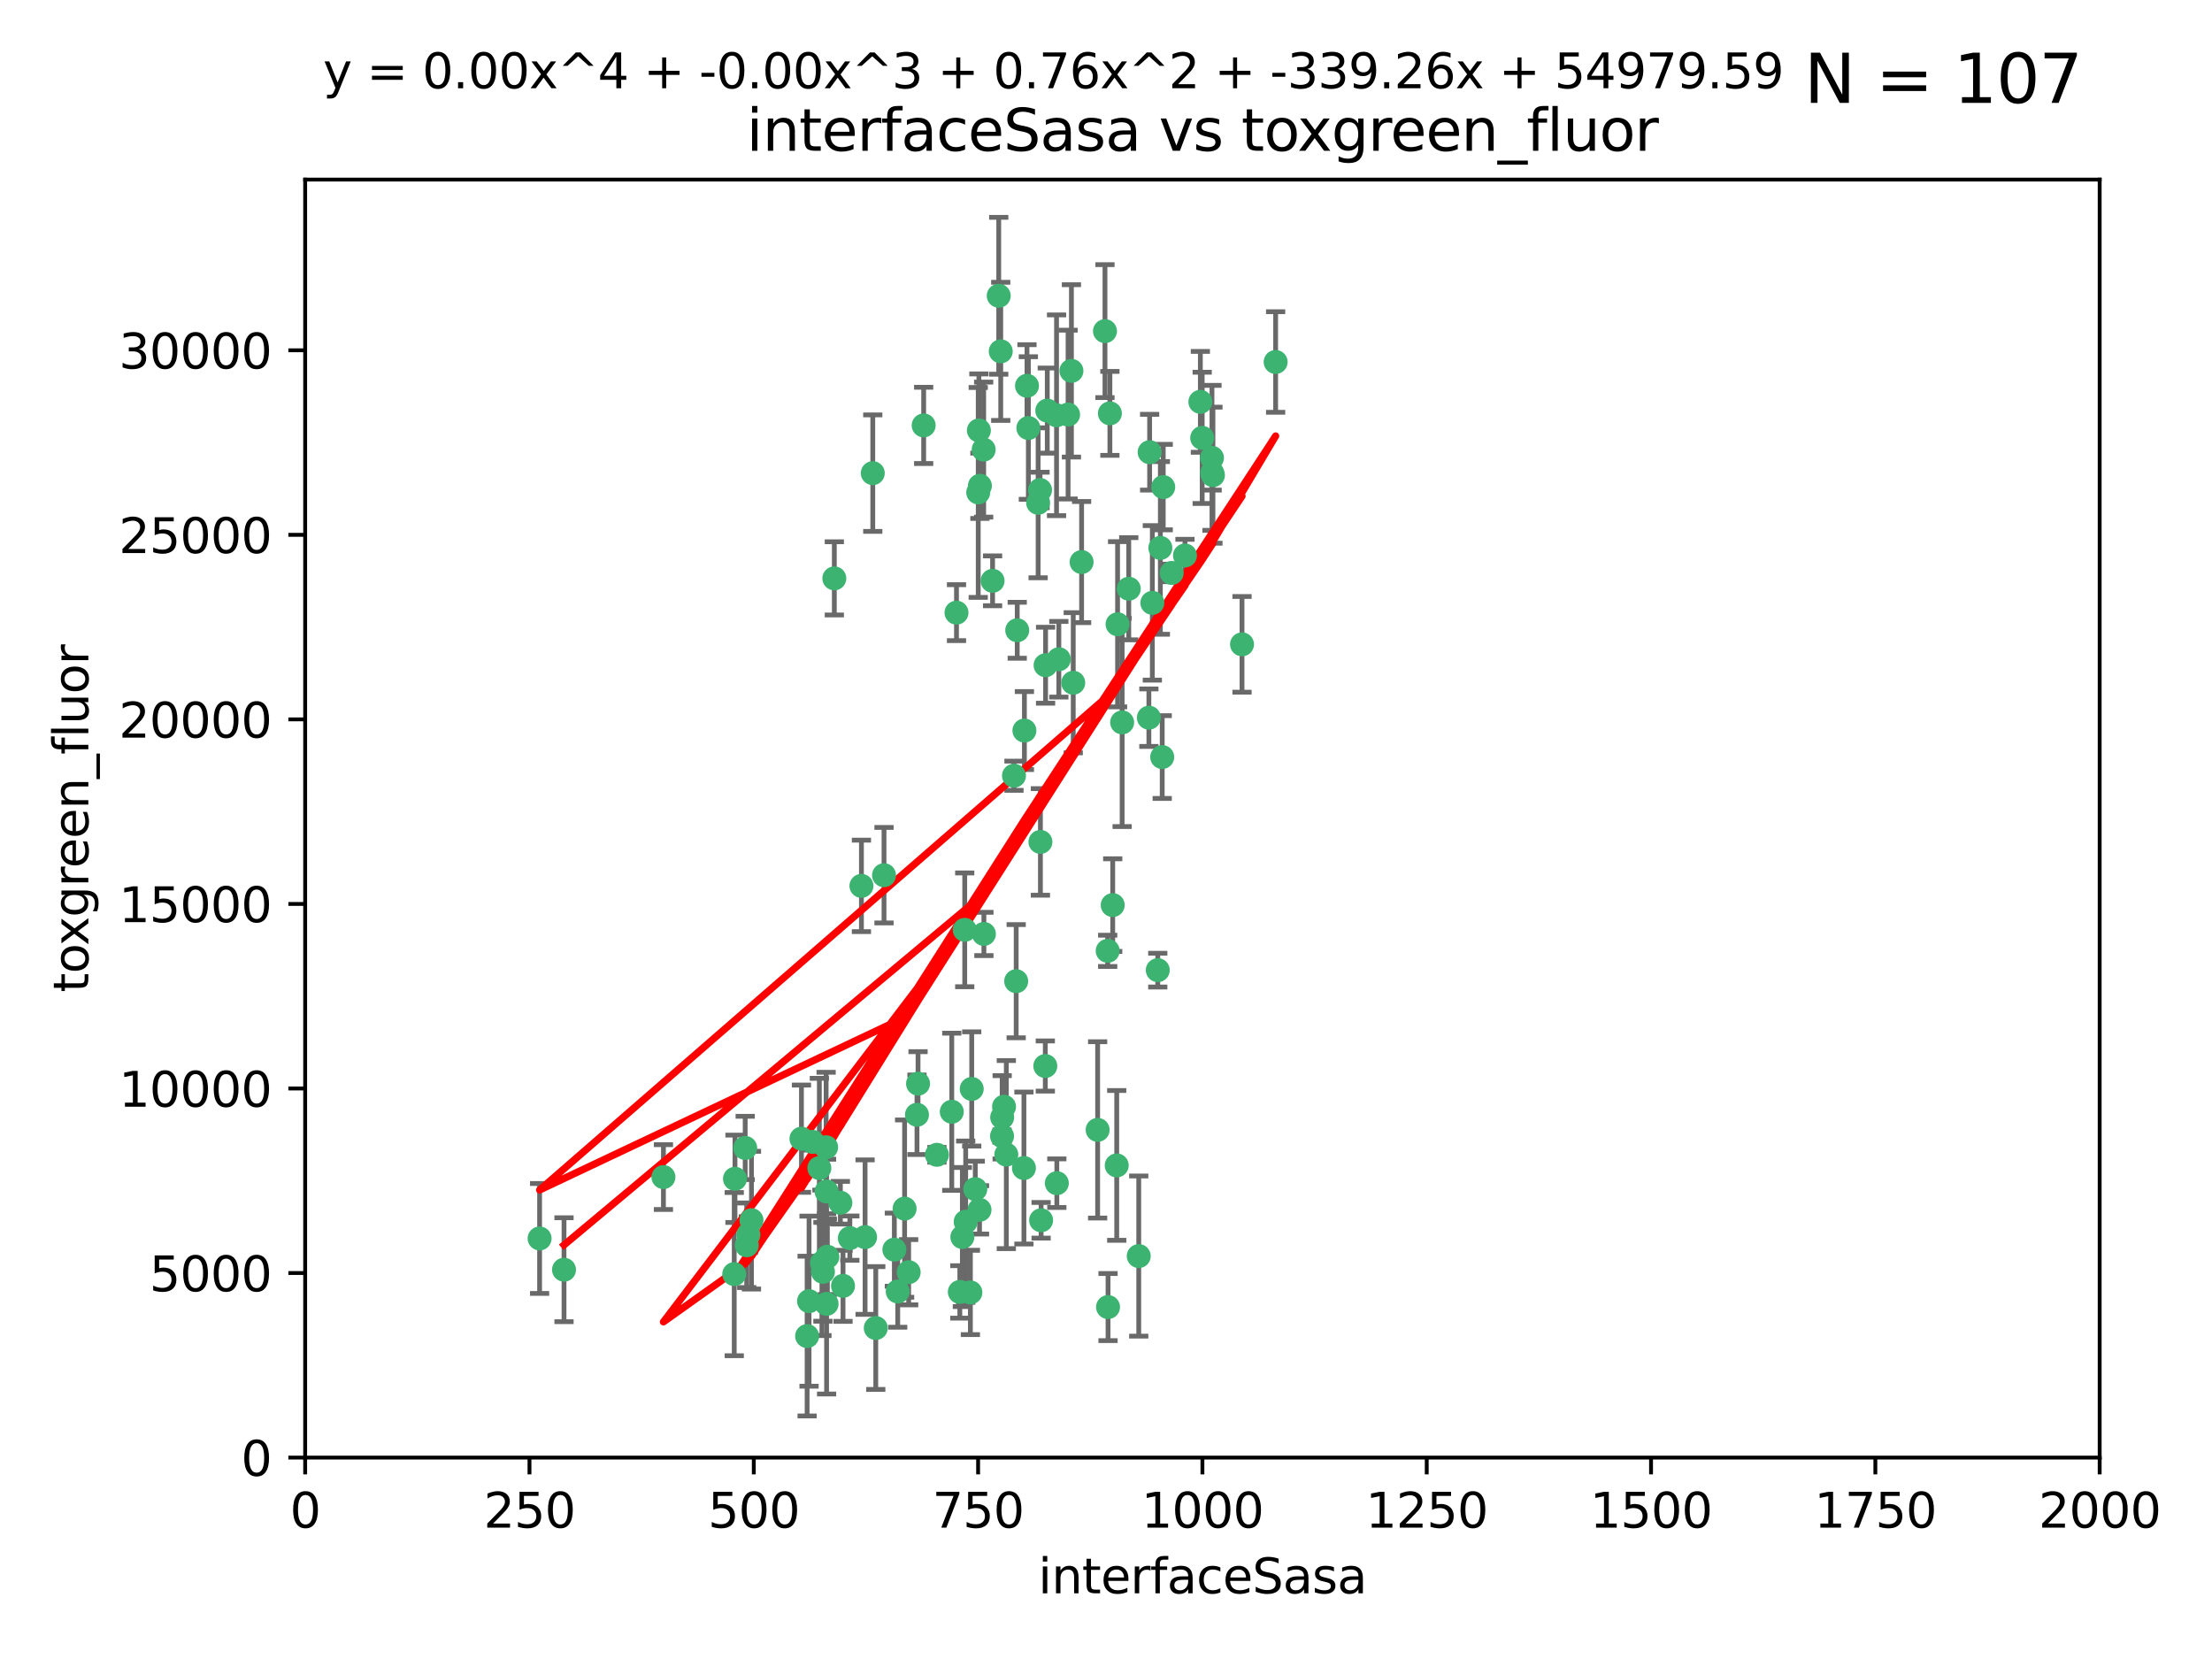 <?xml version="1.0" encoding="utf-8" standalone="no"?>
<!DOCTYPE svg PUBLIC "-//W3C//DTD SVG 1.1//EN"
  "http://www.w3.org/Graphics/SVG/1.1/DTD/svg11.dtd">
<svg xmlns:xlink="http://www.w3.org/1999/xlink" width="460.8pt" height="345.6pt" viewBox="0 0 460.8 345.6" xmlns="http://www.w3.org/2000/svg" version="1.1">
 <defs>
  <style type="text/css">*{stroke-linejoin: round; stroke-linecap: butt}</style>
 </defs>
 <g id="figure_1">
  <g id="patch_1">
   <path d="M 0 345.6 
L 460.8 345.6 
L 460.8 0 
L 0 0 
z
" style="fill: #ffffff"/>
  </g>
  <g id="axes_1">
   <g id="patch_2">
    <path d="M 63.571 303.64 
L 437.4 303.64 
L 437.4 37.411 
L 63.571 37.411 
z
" style="fill: #ffffff"/>
   </g>
   <g id="PathCollection_1">
    <defs>
     <path id="m32813f4dc1" d="M 0 1.118 
C 0.297 1.118 0.581 1 0.791 0.791 
C 1 0.581 1.118 0.297 1.118 0 
C 1.118 -0.297 1 -0.581 0.791 -0.791 
C 0.581 -1 0.297 -1.118 0 -1.118 
C -0.297 -1.118 -0.581 -1 -0.791 -0.791 
C -1 -0.581 -1.118 -0.297 -1.118 0 
C -1.118 0.297 -1 0.581 -0.791 0.791 
C -0.581 1 -0.297 1.118 0 1.118 
z
" style="stroke: #3cb371"/>
    </defs>
    <g clip-path="url(#p94be4ae4a4)">
     <use xlink:href="#m32813f4dc1" x="242.323" y="101.468" style="fill: #3cb371; stroke: #3cb371"/>
     <use xlink:href="#m32813f4dc1" x="239.489" y="94.202" style="fill: #3cb371; stroke: #3cb371"/>
     <use xlink:href="#m32813f4dc1" x="250.437" y="91.216" style="fill: #3cb371; stroke: #3cb371"/>
     <use xlink:href="#m32813f4dc1" x="218.168" y="85.534" style="fill: #3cb371; stroke: #3cb371"/>
     <use xlink:href="#m32813f4dc1" x="265.738" y="75.411" style="fill: #3cb371; stroke: #3cb371"/>
     <use xlink:href="#m32813f4dc1" x="250.058" y="83.709" style="fill: #3cb371; stroke: #3cb371"/>
     <use xlink:href="#m32813f4dc1" x="252.676" y="98.99" style="fill: #3cb371; stroke: #3cb371"/>
     <use xlink:href="#m32813f4dc1" x="230.187" y="68.982" style="fill: #3cb371; stroke: #3cb371"/>
     <use xlink:href="#m32813f4dc1" x="240.054" y="125.588" style="fill: #3cb371; stroke: #3cb371"/>
     <use xlink:href="#m32813f4dc1" x="246.854" y="115.714" style="fill: #3cb371; stroke: #3cb371"/>
     <use xlink:href="#m32813f4dc1" x="231.8" y="188.546" style="fill: #3cb371; stroke: #3cb371"/>
     <use xlink:href="#m32813f4dc1" x="237.222" y="261.664" style="fill: #3cb371; stroke: #3cb371"/>
     <use xlink:href="#m32813f4dc1" x="223.198" y="77.26" style="fill: #3cb371; stroke: #3cb371"/>
     <use xlink:href="#m32813f4dc1" x="258.734" y="134.228" style="fill: #3cb371; stroke: #3cb371"/>
     <use xlink:href="#m32813f4dc1" x="233.762" y="150.489" style="fill: #3cb371; stroke: #3cb371"/>
     <use xlink:href="#m32813f4dc1" x="235.142" y="122.642" style="fill: #3cb371; stroke: #3cb371"/>
     <use xlink:href="#m32813f4dc1" x="208.054" y="61.614" style="fill: #3cb371; stroke: #3cb371"/>
     <use xlink:href="#m32813f4dc1" x="220.097" y="86.51" style="fill: #3cb371; stroke: #3cb371"/>
     <use xlink:href="#m32813f4dc1" x="241.725" y="114.141" style="fill: #3cb371; stroke: #3cb371"/>
     <use xlink:href="#m32813f4dc1" x="252.51" y="98.495" style="fill: #3cb371; stroke: #3cb371"/>
     <use xlink:href="#m32813f4dc1" x="206.772" y="120.994" style="fill: #3cb371; stroke: #3cb371"/>
     <use xlink:href="#m32813f4dc1" x="244.091" y="119.355" style="fill: #3cb371; stroke: #3cb371"/>
     <use xlink:href="#m32813f4dc1" x="241.185" y="202.099" style="fill: #3cb371; stroke: #3cb371"/>
     <use xlink:href="#m32813f4dc1" x="211.908" y="131.297" style="fill: #3cb371; stroke: #3cb371"/>
     <use xlink:href="#m32813f4dc1" x="231.211" y="86.113" style="fill: #3cb371; stroke: #3cb371"/>
     <use xlink:href="#m32813f4dc1" x="214.228" y="89.164" style="fill: #3cb371; stroke: #3cb371"/>
     <use xlink:href="#m32813f4dc1" x="213.404" y="152.188" style="fill: #3cb371; stroke: #3cb371"/>
     <use xlink:href="#m32813f4dc1" x="204.131" y="101.2" style="fill: #3cb371; stroke: #3cb371"/>
     <use xlink:href="#m32813f4dc1" x="216.658" y="102.076" style="fill: #3cb371; stroke: #3cb371"/>
     <use xlink:href="#m32813f4dc1" x="204.916" y="93.664" style="fill: #3cb371; stroke: #3cb371"/>
     <use xlink:href="#m32813f4dc1" x="192.417" y="88.619" style="fill: #3cb371; stroke: #3cb371"/>
     <use xlink:href="#m32813f4dc1" x="208.77" y="232.758" style="fill: #3cb371; stroke: #3cb371"/>
     <use xlink:href="#m32813f4dc1" x="222.501" y="86.364" style="fill: #3cb371; stroke: #3cb371"/>
     <use xlink:href="#m32813f4dc1" x="209.159" y="230.546" style="fill: #3cb371; stroke: #3cb371"/>
     <use xlink:href="#m32813f4dc1" x="230.751" y="198.077" style="fill: #3cb371; stroke: #3cb371"/>
     <use xlink:href="#m32813f4dc1" x="199.256" y="127.627" style="fill: #3cb371; stroke: #3cb371"/>
     <use xlink:href="#m32813f4dc1" x="211.69" y="204.401" style="fill: #3cb371; stroke: #3cb371"/>
     <use xlink:href="#m32813f4dc1" x="216.882" y="254.207" style="fill: #3cb371; stroke: #3cb371"/>
     <use xlink:href="#m32813f4dc1" x="216.26" y="104.742" style="fill: #3cb371; stroke: #3cb371"/>
     <use xlink:href="#m32813f4dc1" x="220.577" y="137.333" style="fill: #3cb371; stroke: #3cb371"/>
     <use xlink:href="#m32813f4dc1" x="242.11" y="157.707" style="fill: #3cb371; stroke: #3cb371"/>
     <use xlink:href="#m32813f4dc1" x="223.577" y="142.231" style="fill: #3cb371; stroke: #3cb371"/>
     <use xlink:href="#m32813f4dc1" x="208.473" y="73.19" style="fill: #3cb371; stroke: #3cb371"/>
     <use xlink:href="#m32813f4dc1" x="203.92" y="89.665" style="fill: #3cb371; stroke: #3cb371"/>
     <use xlink:href="#m32813f4dc1" x="181.815" y="98.564" style="fill: #3cb371; stroke: #3cb371"/>
     <use xlink:href="#m32813f4dc1" x="239.332" y="149.505" style="fill: #3cb371; stroke: #3cb371"/>
     <use xlink:href="#m32813f4dc1" x="232.635" y="242.776" style="fill: #3cb371; stroke: #3cb371"/>
     <use xlink:href="#m32813f4dc1" x="252.476" y="95.381" style="fill: #3cb371; stroke: #3cb371"/>
     <use xlink:href="#m32813f4dc1" x="203.785" y="102.582" style="fill: #3cb371; stroke: #3cb371"/>
     <use xlink:href="#m32813f4dc1" x="213.94" y="80.363" style="fill: #3cb371; stroke: #3cb371"/>
     <use xlink:href="#m32813f4dc1" x="220.157" y="246.479" style="fill: #3cb371; stroke: #3cb371"/>
     <use xlink:href="#m32813f4dc1" x="225.318" y="117.087" style="fill: #3cb371; stroke: #3cb371"/>
     <use xlink:href="#m32813f4dc1" x="211.23" y="161.597" style="fill: #3cb371; stroke: #3cb371"/>
     <use xlink:href="#m32813f4dc1" x="232.811" y="130.043" style="fill: #3cb371; stroke: #3cb371"/>
     <use xlink:href="#m32813f4dc1" x="204.964" y="194.56" style="fill: #3cb371; stroke: #3cb371"/>
     <use xlink:href="#m32813f4dc1" x="216.738" y="175.386" style="fill: #3cb371; stroke: #3cb371"/>
     <use xlink:href="#m32813f4dc1" x="200.972" y="193.702" style="fill: #3cb371; stroke: #3cb371"/>
     <use xlink:href="#m32813f4dc1" x="152.956" y="265.421" style="fill: #3cb371; stroke: #3cb371"/>
     <use xlink:href="#m32813f4dc1" x="213.303" y="243.323" style="fill: #3cb371; stroke: #3cb371"/>
     <use xlink:href="#m32813f4dc1" x="217.815" y="138.579" style="fill: #3cb371; stroke: #3cb371"/>
     <use xlink:href="#m32813f4dc1" x="199.948" y="269.134" style="fill: #3cb371; stroke: #3cb371"/>
     <use xlink:href="#m32813f4dc1" x="201.17" y="254.509" style="fill: #3cb371; stroke: #3cb371"/>
     <use xlink:href="#m32813f4dc1" x="175.066" y="250.554" style="fill: #3cb371; stroke: #3cb371"/>
     <use xlink:href="#m32813f4dc1" x="209.635" y="240.523" style="fill: #3cb371; stroke: #3cb371"/>
     <use xlink:href="#m32813f4dc1" x="155.557" y="259.411" style="fill: #3cb371; stroke: #3cb371"/>
     <use xlink:href="#m32813f4dc1" x="172.357" y="261.807" style="fill: #3cb371; stroke: #3cb371"/>
     <use xlink:href="#m32813f4dc1" x="200.477" y="257.697" style="fill: #3cb371; stroke: #3cb371"/>
     <use xlink:href="#m32813f4dc1" x="228.658" y="235.376" style="fill: #3cb371; stroke: #3cb371"/>
     <use xlink:href="#m32813f4dc1" x="175.617" y="267.866" style="fill: #3cb371; stroke: #3cb371"/>
     <use xlink:href="#m32813f4dc1" x="166.957" y="237.207" style="fill: #3cb371; stroke: #3cb371"/>
     <use xlink:href="#m32813f4dc1" x="198.273" y="231.602" style="fill: #3cb371; stroke: #3cb371"/>
     <use xlink:href="#m32813f4dc1" x="191.024" y="232.225" style="fill: #3cb371; stroke: #3cb371"/>
     <use xlink:href="#m32813f4dc1" x="202.15" y="269.239" style="fill: #3cb371; stroke: #3cb371"/>
     <use xlink:href="#m32813f4dc1" x="186.31" y="260.327" style="fill: #3cb371; stroke: #3cb371"/>
     <use xlink:href="#m32813f4dc1" x="179.453" y="184.543" style="fill: #3cb371; stroke: #3cb371"/>
     <use xlink:href="#m32813f4dc1" x="230.824" y="272.285" style="fill: #3cb371; stroke: #3cb371"/>
     <use xlink:href="#m32813f4dc1" x="112.41" y="257.993" style="fill: #3cb371; stroke: #3cb371"/>
     <use xlink:href="#m32813f4dc1" x="188.445" y="251.776" style="fill: #3cb371; stroke: #3cb371"/>
     <use xlink:href="#m32813f4dc1" x="217.757" y="222.073" style="fill: #3cb371; stroke: #3cb371"/>
     <use xlink:href="#m32813f4dc1" x="203.168" y="247.717" style="fill: #3cb371; stroke: #3cb371"/>
     <use xlink:href="#m32813f4dc1" x="170.686" y="243.326" style="fill: #3cb371; stroke: #3cb371"/>
     <use xlink:href="#m32813f4dc1" x="172.183" y="248.199" style="fill: #3cb371; stroke: #3cb371"/>
     <use xlink:href="#m32813f4dc1" x="169.294" y="237.877" style="fill: #3cb371; stroke: #3cb371"/>
     <use xlink:href="#m32813f4dc1" x="191.245" y="225.747" style="fill: #3cb371; stroke: #3cb371"/>
     <use xlink:href="#m32813f4dc1" x="168.137" y="278.33" style="fill: #3cb371; stroke: #3cb371"/>
     <use xlink:href="#m32813f4dc1" x="173.806" y="120.484" style="fill: #3cb371; stroke: #3cb371"/>
     <use xlink:href="#m32813f4dc1" x="155.238" y="239.136" style="fill: #3cb371; stroke: #3cb371"/>
     <use xlink:href="#m32813f4dc1" x="138.206" y="245.206" style="fill: #3cb371; stroke: #3cb371"/>
     <use xlink:href="#m32813f4dc1" x="195.181" y="240.566" style="fill: #3cb371; stroke: #3cb371"/>
     <use xlink:href="#m32813f4dc1" x="168.54" y="271.057" style="fill: #3cb371; stroke: #3cb371"/>
     <use xlink:href="#m32813f4dc1" x="204.052" y="252.036" style="fill: #3cb371; stroke: #3cb371"/>
     <use xlink:href="#m32813f4dc1" x="155.909" y="257.18" style="fill: #3cb371; stroke: #3cb371"/>
     <use xlink:href="#m32813f4dc1" x="187.013" y="269.037" style="fill: #3cb371; stroke: #3cb371"/>
     <use xlink:href="#m32813f4dc1" x="189.29" y="265.023" style="fill: #3cb371; stroke: #3cb371"/>
     <use xlink:href="#m32813f4dc1" x="172.193" y="271.621" style="fill: #3cb371; stroke: #3cb371"/>
     <use xlink:href="#m32813f4dc1" x="180.213" y="257.714" style="fill: #3cb371; stroke: #3cb371"/>
     <use xlink:href="#m32813f4dc1" x="156.546" y="254.184" style="fill: #3cb371; stroke: #3cb371"/>
     <use xlink:href="#m32813f4dc1" x="182.439" y="276.653" style="fill: #3cb371; stroke: #3cb371"/>
     <use xlink:href="#m32813f4dc1" x="208.742" y="236.672" style="fill: #3cb371; stroke: #3cb371"/>
     <use xlink:href="#m32813f4dc1" x="171.225" y="263.069" style="fill: #3cb371; stroke: #3cb371"/>
     <use xlink:href="#m32813f4dc1" x="184.157" y="182.319" style="fill: #3cb371; stroke: #3cb371"/>
     <use xlink:href="#m32813f4dc1" x="177.039" y="257.924" style="fill: #3cb371; stroke: #3cb371"/>
     <use xlink:href="#m32813f4dc1" x="171.432" y="264.942" style="fill: #3cb371; stroke: #3cb371"/>
     <use xlink:href="#m32813f4dc1" x="172.097" y="238.998" style="fill: #3cb371; stroke: #3cb371"/>
     <use xlink:href="#m32813f4dc1" x="153.109" y="245.563" style="fill: #3cb371; stroke: #3cb371"/>
     <use xlink:href="#m32813f4dc1" x="202.428" y="226.846" style="fill: #3cb371; stroke: #3cb371"/>
     <use xlink:href="#m32813f4dc1" x="117.494" y="264.503" style="fill: #3cb371; stroke: #3cb371"/>
    </g>
   </g>
   <g id="matplotlib.axis_1">
    <g id="xtick_1">
     <g id="line2d_1">
      <defs>
       <path id="mc5d0b8d333" d="M 0 0 
L 0 3.5 
" style="stroke: #000000; stroke-width: 0.8"/>
      </defs>
      <g>
       <use xlink:href="#mc5d0b8d333" x="63.571" y="303.64" style="stroke: #000000; stroke-width: 0.8"/>
      </g>
     </g>
     <g id="text_1">
      <!-- 0 -->
      <g transform="translate(60.39 318.238)scale(0.1 -0.1)">
       <defs>
        <path id="DejaVuSans-30" d="M 2034 4250 
Q 1547 4250 1301 3770 
Q 1056 3291 1056 2328 
Q 1056 1369 1301 889 
Q 1547 409 2034 409 
Q 2525 409 2770 889 
Q 3016 1369 3016 2328 
Q 3016 3291 2770 3770 
Q 2525 4250 2034 4250 
z
M 2034 4750 
Q 2819 4750 3233 4129 
Q 3647 3509 3647 2328 
Q 3647 1150 3233 529 
Q 2819 -91 2034 -91 
Q 1250 -91 836 529 
Q 422 1150 422 2328 
Q 422 3509 836 4129 
Q 1250 4750 2034 4750 
z
" transform="scale(0.016)"/>
       </defs>
       <use xlink:href="#DejaVuSans-30"/>
      </g>
     </g>
    </g>
    <g id="xtick_2">
     <g id="line2d_2">
      <g>
       <use xlink:href="#mc5d0b8d333" x="110.3" y="303.64" style="stroke: #000000; stroke-width: 0.8"/>
      </g>
     </g>
     <g id="text_2">
      <!-- 250 -->
      <g transform="translate(100.756 318.238)scale(0.1 -0.1)">
       <defs>
        <path id="DejaVuSans-32" d="M 1228 531 
L 3431 531 
L 3431 0 
L 469 0 
L 469 531 
Q 828 903 1448 1529 
Q 2069 2156 2228 2338 
Q 2531 2678 2651 2914 
Q 2772 3150 2772 3378 
Q 2772 3750 2511 3984 
Q 2250 4219 1831 4219 
Q 1534 4219 1204 4116 
Q 875 4013 500 3803 
L 500 4441 
Q 881 4594 1212 4672 
Q 1544 4750 1819 4750 
Q 2544 4750 2975 4387 
Q 3406 4025 3406 3419 
Q 3406 3131 3298 2873 
Q 3191 2616 2906 2266 
Q 2828 2175 2409 1742 
Q 1991 1309 1228 531 
z
" transform="scale(0.016)"/>
        <path id="DejaVuSans-35" d="M 691 4666 
L 3169 4666 
L 3169 4134 
L 1269 4134 
L 1269 2991 
Q 1406 3038 1543 3061 
Q 1681 3084 1819 3084 
Q 2600 3084 3056 2656 
Q 3513 2228 3513 1497 
Q 3513 744 3044 326 
Q 2575 -91 1722 -91 
Q 1428 -91 1123 -41 
Q 819 9 494 109 
L 494 744 
Q 775 591 1075 516 
Q 1375 441 1709 441 
Q 2250 441 2565 725 
Q 2881 1009 2881 1497 
Q 2881 1984 2565 2268 
Q 2250 2553 1709 2553 
Q 1456 2553 1204 2497 
Q 953 2441 691 2322 
L 691 4666 
z
" transform="scale(0.016)"/>
       </defs>
       <use xlink:href="#DejaVuSans-32"/>
       <use xlink:href="#DejaVuSans-35" x="63.623"/>
       <use xlink:href="#DejaVuSans-30" x="127.246"/>
      </g>
     </g>
    </g>
    <g id="xtick_3">
     <g id="line2d_3">
      <g>
       <use xlink:href="#mc5d0b8d333" x="157.028" y="303.64" style="stroke: #000000; stroke-width: 0.8"/>
      </g>
     </g>
     <g id="text_3">
      <!-- 500 -->
      <g transform="translate(147.485 318.238)scale(0.1 -0.1)">
       <use xlink:href="#DejaVuSans-35"/>
       <use xlink:href="#DejaVuSans-30" x="63.623"/>
       <use xlink:href="#DejaVuSans-30" x="127.246"/>
      </g>
     </g>
    </g>
    <g id="xtick_4">
     <g id="line2d_4">
      <g>
       <use xlink:href="#mc5d0b8d333" x="203.757" y="303.64" style="stroke: #000000; stroke-width: 0.8"/>
      </g>
     </g>
     <g id="text_4">
      <!-- 750 -->
      <g transform="translate(194.213 318.238)scale(0.1 -0.1)">
       <defs>
        <path id="DejaVuSans-37" d="M 525 4666 
L 3525 4666 
L 3525 4397 
L 1831 0 
L 1172 0 
L 2766 4134 
L 525 4134 
L 525 4666 
z
" transform="scale(0.016)"/>
       </defs>
       <use xlink:href="#DejaVuSans-37"/>
       <use xlink:href="#DejaVuSans-35" x="63.623"/>
       <use xlink:href="#DejaVuSans-30" x="127.246"/>
      </g>
     </g>
    </g>
    <g id="xtick_5">
     <g id="line2d_5">
      <g>
       <use xlink:href="#mc5d0b8d333" x="250.486" y="303.64" style="stroke: #000000; stroke-width: 0.8"/>
      </g>
     </g>
     <g id="text_5">
      <!-- 1000 -->
      <g transform="translate(237.761 318.238)scale(0.1 -0.1)">
       <defs>
        <path id="DejaVuSans-31" d="M 794 531 
L 1825 531 
L 1825 4091 
L 703 3866 
L 703 4441 
L 1819 4666 
L 2450 4666 
L 2450 531 
L 3481 531 
L 3481 0 
L 794 0 
L 794 531 
z
" transform="scale(0.016)"/>
       </defs>
       <use xlink:href="#DejaVuSans-31"/>
       <use xlink:href="#DejaVuSans-30" x="63.623"/>
       <use xlink:href="#DejaVuSans-30" x="127.246"/>
       <use xlink:href="#DejaVuSans-30" x="190.869"/>
      </g>
     </g>
    </g>
    <g id="xtick_6">
     <g id="line2d_6">
      <g>
       <use xlink:href="#mc5d0b8d333" x="297.214" y="303.64" style="stroke: #000000; stroke-width: 0.8"/>
      </g>
     </g>
     <g id="text_6">
      <!-- 1250 -->
      <g transform="translate(284.489 318.238)scale(0.1 -0.1)">
       <use xlink:href="#DejaVuSans-31"/>
       <use xlink:href="#DejaVuSans-32" x="63.623"/>
       <use xlink:href="#DejaVuSans-35" x="127.246"/>
       <use xlink:href="#DejaVuSans-30" x="190.869"/>
      </g>
     </g>
    </g>
    <g id="xtick_7">
     <g id="line2d_7">
      <g>
       <use xlink:href="#mc5d0b8d333" x="343.943" y="303.64" style="stroke: #000000; stroke-width: 0.8"/>
      </g>
     </g>
     <g id="text_7">
      <!-- 1500 -->
      <g transform="translate(331.218 318.238)scale(0.1 -0.1)">
       <use xlink:href="#DejaVuSans-31"/>
       <use xlink:href="#DejaVuSans-35" x="63.623"/>
       <use xlink:href="#DejaVuSans-30" x="127.246"/>
       <use xlink:href="#DejaVuSans-30" x="190.869"/>
      </g>
     </g>
    </g>
    <g id="xtick_8">
     <g id="line2d_8">
      <g>
       <use xlink:href="#mc5d0b8d333" x="390.671" y="303.64" style="stroke: #000000; stroke-width: 0.8"/>
      </g>
     </g>
     <g id="text_8">
      <!-- 1750 -->
      <g transform="translate(377.946 318.238)scale(0.1 -0.1)">
       <use xlink:href="#DejaVuSans-31"/>
       <use xlink:href="#DejaVuSans-37" x="63.623"/>
       <use xlink:href="#DejaVuSans-35" x="127.246"/>
       <use xlink:href="#DejaVuSans-30" x="190.869"/>
      </g>
     </g>
    </g>
    <g id="xtick_9">
     <g id="line2d_9">
      <g>
       <use xlink:href="#mc5d0b8d333" x="437.4" y="303.64" style="stroke: #000000; stroke-width: 0.8"/>
      </g>
     </g>
     <g id="text_9">
      <!-- 2000 -->
      <g transform="translate(424.675 318.238)scale(0.1 -0.1)">
       <use xlink:href="#DejaVuSans-32"/>
       <use xlink:href="#DejaVuSans-30" x="63.623"/>
       <use xlink:href="#DejaVuSans-30" x="127.246"/>
       <use xlink:href="#DejaVuSans-30" x="190.869"/>
      </g>
     </g>
    </g>
    <g id="text_10">
     <!-- interfaceSasa -->
     <g transform="translate(216.279 331.917)scale(0.1 -0.1)">
      <defs>
       <path id="DejaVuSans-69" d="M 603 3500 
L 1178 3500 
L 1178 0 
L 603 0 
L 603 3500 
z
M 603 4863 
L 1178 4863 
L 1178 4134 
L 603 4134 
L 603 4863 
z
" transform="scale(0.016)"/>
       <path id="DejaVuSans-6e" d="M 3513 2113 
L 3513 0 
L 2938 0 
L 2938 2094 
Q 2938 2591 2744 2837 
Q 2550 3084 2163 3084 
Q 1697 3084 1428 2787 
Q 1159 2491 1159 1978 
L 1159 0 
L 581 0 
L 581 3500 
L 1159 3500 
L 1159 2956 
Q 1366 3272 1645 3428 
Q 1925 3584 2291 3584 
Q 2894 3584 3203 3211 
Q 3513 2838 3513 2113 
z
" transform="scale(0.016)"/>
       <path id="DejaVuSans-74" d="M 1172 4494 
L 1172 3500 
L 2356 3500 
L 2356 3053 
L 1172 3053 
L 1172 1153 
Q 1172 725 1289 603 
Q 1406 481 1766 481 
L 2356 481 
L 2356 0 
L 1766 0 
Q 1100 0 847 248 
Q 594 497 594 1153 
L 594 3053 
L 172 3053 
L 172 3500 
L 594 3500 
L 594 4494 
L 1172 4494 
z
" transform="scale(0.016)"/>
       <path id="DejaVuSans-65" d="M 3597 1894 
L 3597 1613 
L 953 1613 
Q 991 1019 1311 708 
Q 1631 397 2203 397 
Q 2534 397 2845 478 
Q 3156 559 3463 722 
L 3463 178 
Q 3153 47 2828 -22 
Q 2503 -91 2169 -91 
Q 1331 -91 842 396 
Q 353 884 353 1716 
Q 353 2575 817 3079 
Q 1281 3584 2069 3584 
Q 2775 3584 3186 3129 
Q 3597 2675 3597 1894 
z
M 3022 2063 
Q 3016 2534 2758 2815 
Q 2500 3097 2075 3097 
Q 1594 3097 1305 2825 
Q 1016 2553 972 2059 
L 3022 2063 
z
" transform="scale(0.016)"/>
       <path id="DejaVuSans-72" d="M 2631 2963 
Q 2534 3019 2420 3045 
Q 2306 3072 2169 3072 
Q 1681 3072 1420 2755 
Q 1159 2438 1159 1844 
L 1159 0 
L 581 0 
L 581 3500 
L 1159 3500 
L 1159 2956 
Q 1341 3275 1631 3429 
Q 1922 3584 2338 3584 
Q 2397 3584 2469 3576 
Q 2541 3569 2628 3553 
L 2631 2963 
z
" transform="scale(0.016)"/>
       <path id="DejaVuSans-66" d="M 2375 4863 
L 2375 4384 
L 1825 4384 
Q 1516 4384 1395 4259 
Q 1275 4134 1275 3809 
L 1275 3500 
L 2222 3500 
L 2222 3053 
L 1275 3053 
L 1275 0 
L 697 0 
L 697 3053 
L 147 3053 
L 147 3500 
L 697 3500 
L 697 3744 
Q 697 4328 969 4595 
Q 1241 4863 1831 4863 
L 2375 4863 
z
" transform="scale(0.016)"/>
       <path id="DejaVuSans-61" d="M 2194 1759 
Q 1497 1759 1228 1600 
Q 959 1441 959 1056 
Q 959 750 1161 570 
Q 1363 391 1709 391 
Q 2188 391 2477 730 
Q 2766 1069 2766 1631 
L 2766 1759 
L 2194 1759 
z
M 3341 1997 
L 3341 0 
L 2766 0 
L 2766 531 
Q 2569 213 2275 61 
Q 1981 -91 1556 -91 
Q 1019 -91 701 211 
Q 384 513 384 1019 
Q 384 1609 779 1909 
Q 1175 2209 1959 2209 
L 2766 2209 
L 2766 2266 
Q 2766 2663 2505 2880 
Q 2244 3097 1772 3097 
Q 1472 3097 1187 3025 
Q 903 2953 641 2809 
L 641 3341 
Q 956 3463 1253 3523 
Q 1550 3584 1831 3584 
Q 2591 3584 2966 3190 
Q 3341 2797 3341 1997 
z
" transform="scale(0.016)"/>
       <path id="DejaVuSans-63" d="M 3122 3366 
L 3122 2828 
Q 2878 2963 2633 3030 
Q 2388 3097 2138 3097 
Q 1578 3097 1268 2742 
Q 959 2388 959 1747 
Q 959 1106 1268 751 
Q 1578 397 2138 397 
Q 2388 397 2633 464 
Q 2878 531 3122 666 
L 3122 134 
Q 2881 22 2623 -34 
Q 2366 -91 2075 -91 
Q 1284 -91 818 406 
Q 353 903 353 1747 
Q 353 2603 823 3093 
Q 1294 3584 2113 3584 
Q 2378 3584 2631 3529 
Q 2884 3475 3122 3366 
z
" transform="scale(0.016)"/>
       <path id="DejaVuSans-53" d="M 3425 4513 
L 3425 3897 
Q 3066 4069 2747 4153 
Q 2428 4238 2131 4238 
Q 1616 4238 1336 4038 
Q 1056 3838 1056 3469 
Q 1056 3159 1242 3001 
Q 1428 2844 1947 2747 
L 2328 2669 
Q 3034 2534 3370 2195 
Q 3706 1856 3706 1288 
Q 3706 609 3251 259 
Q 2797 -91 1919 -91 
Q 1588 -91 1214 -16 
Q 841 59 441 206 
L 441 856 
Q 825 641 1194 531 
Q 1563 422 1919 422 
Q 2459 422 2753 634 
Q 3047 847 3047 1241 
Q 3047 1584 2836 1778 
Q 2625 1972 2144 2069 
L 1759 2144 
Q 1053 2284 737 2584 
Q 422 2884 422 3419 
Q 422 4038 858 4394 
Q 1294 4750 2059 4750 
Q 2388 4750 2728 4690 
Q 3069 4631 3425 4513 
z
" transform="scale(0.016)"/>
       <path id="DejaVuSans-73" d="M 2834 3397 
L 2834 2853 
Q 2591 2978 2328 3040 
Q 2066 3103 1784 3103 
Q 1356 3103 1142 2972 
Q 928 2841 928 2578 
Q 928 2378 1081 2264 
Q 1234 2150 1697 2047 
L 1894 2003 
Q 2506 1872 2764 1633 
Q 3022 1394 3022 966 
Q 3022 478 2636 193 
Q 2250 -91 1575 -91 
Q 1294 -91 989 -36 
Q 684 19 347 128 
L 347 722 
Q 666 556 975 473 
Q 1284 391 1588 391 
Q 1994 391 2212 530 
Q 2431 669 2431 922 
Q 2431 1156 2273 1281 
Q 2116 1406 1581 1522 
L 1381 1569 
Q 847 1681 609 1914 
Q 372 2147 372 2553 
Q 372 3047 722 3315 
Q 1072 3584 1716 3584 
Q 2034 3584 2315 3537 
Q 2597 3491 2834 3397 
z
" transform="scale(0.016)"/>
      </defs>
      <use xlink:href="#DejaVuSans-69"/>
      <use xlink:href="#DejaVuSans-6e" x="27.783"/>
      <use xlink:href="#DejaVuSans-74" x="91.162"/>
      <use xlink:href="#DejaVuSans-65" x="130.371"/>
      <use xlink:href="#DejaVuSans-72" x="191.895"/>
      <use xlink:href="#DejaVuSans-66" x="233.008"/>
      <use xlink:href="#DejaVuSans-61" x="268.213"/>
      <use xlink:href="#DejaVuSans-63" x="329.492"/>
      <use xlink:href="#DejaVuSans-65" x="384.473"/>
      <use xlink:href="#DejaVuSans-53" x="445.996"/>
      <use xlink:href="#DejaVuSans-61" x="509.473"/>
      <use xlink:href="#DejaVuSans-73" x="570.752"/>
      <use xlink:href="#DejaVuSans-61" x="622.852"/>
     </g>
    </g>
   </g>
   <g id="matplotlib.axis_2">
    <g id="ytick_1">
     <g id="line2d_10">
      <defs>
       <path id="md849b112cb" d="M 0 0 
L -3.5 0 
" style="stroke: #000000; stroke-width: 0.8"/>
      </defs>
      <g>
       <use xlink:href="#md849b112cb" x="63.571" y="303.64" style="stroke: #000000; stroke-width: 0.8"/>
      </g>
     </g>
     <g id="text_11">
      <!-- 0 -->
      <g transform="translate(50.209 307.439)scale(0.1 -0.1)">
       <use xlink:href="#DejaVuSans-30"/>
      </g>
     </g>
    </g>
    <g id="ytick_2">
     <g id="line2d_11">
      <g>
       <use xlink:href="#md849b112cb" x="63.571" y="265.195" style="stroke: #000000; stroke-width: 0.8"/>
      </g>
     </g>
     <g id="text_12">
      <!-- 5000 -->
      <g transform="translate(31.121 268.994)scale(0.1 -0.1)">
       <use xlink:href="#DejaVuSans-35"/>
       <use xlink:href="#DejaVuSans-30" x="63.623"/>
       <use xlink:href="#DejaVuSans-30" x="127.246"/>
       <use xlink:href="#DejaVuSans-30" x="190.869"/>
      </g>
     </g>
    </g>
    <g id="ytick_3">
     <g id="line2d_12">
      <g>
       <use xlink:href="#md849b112cb" x="63.571" y="226.75" style="stroke: #000000; stroke-width: 0.8"/>
      </g>
     </g>
     <g id="text_13">
      <!-- 10000 -->
      <g transform="translate(24.759 230.549)scale(0.1 -0.1)">
       <use xlink:href="#DejaVuSans-31"/>
       <use xlink:href="#DejaVuSans-30" x="63.623"/>
       <use xlink:href="#DejaVuSans-30" x="127.246"/>
       <use xlink:href="#DejaVuSans-30" x="190.869"/>
       <use xlink:href="#DejaVuSans-30" x="254.492"/>
      </g>
     </g>
    </g>
    <g id="ytick_4">
     <g id="line2d_13">
      <g>
       <use xlink:href="#md849b112cb" x="63.571" y="188.305" style="stroke: #000000; stroke-width: 0.8"/>
      </g>
     </g>
     <g id="text_14">
      <!-- 15000 -->
      <g transform="translate(24.759 192.104)scale(0.1 -0.1)">
       <use xlink:href="#DejaVuSans-31"/>
       <use xlink:href="#DejaVuSans-35" x="63.623"/>
       <use xlink:href="#DejaVuSans-30" x="127.246"/>
       <use xlink:href="#DejaVuSans-30" x="190.869"/>
       <use xlink:href="#DejaVuSans-30" x="254.492"/>
      </g>
     </g>
    </g>
    <g id="ytick_5">
     <g id="line2d_14">
      <g>
       <use xlink:href="#md849b112cb" x="63.571" y="149.86" style="stroke: #000000; stroke-width: 0.8"/>
      </g>
     </g>
     <g id="text_15">
      <!-- 20000 -->
      <g transform="translate(24.759 153.659)scale(0.1 -0.1)">
       <use xlink:href="#DejaVuSans-32"/>
       <use xlink:href="#DejaVuSans-30" x="63.623"/>
       <use xlink:href="#DejaVuSans-30" x="127.246"/>
       <use xlink:href="#DejaVuSans-30" x="190.869"/>
       <use xlink:href="#DejaVuSans-30" x="254.492"/>
      </g>
     </g>
    </g>
    <g id="ytick_6">
     <g id="line2d_15">
      <g>
       <use xlink:href="#md849b112cb" x="63.571" y="111.415" style="stroke: #000000; stroke-width: 0.8"/>
      </g>
     </g>
     <g id="text_16">
      <!-- 25000 -->
      <g transform="translate(24.759 115.214)scale(0.1 -0.1)">
       <use xlink:href="#DejaVuSans-32"/>
       <use xlink:href="#DejaVuSans-35" x="63.623"/>
       <use xlink:href="#DejaVuSans-30" x="127.246"/>
       <use xlink:href="#DejaVuSans-30" x="190.869"/>
       <use xlink:href="#DejaVuSans-30" x="254.492"/>
      </g>
     </g>
    </g>
    <g id="ytick_7">
     <g id="line2d_16">
      <g>
       <use xlink:href="#md849b112cb" x="63.571" y="72.97" style="stroke: #000000; stroke-width: 0.8"/>
      </g>
     </g>
     <g id="text_17">
      <!-- 30000 -->
      <g transform="translate(24.759 76.769)scale(0.1 -0.1)">
       <defs>
        <path id="DejaVuSans-33" d="M 2597 2516 
Q 3050 2419 3304 2112 
Q 3559 1806 3559 1356 
Q 3559 666 3084 287 
Q 2609 -91 1734 -91 
Q 1441 -91 1130 -33 
Q 819 25 488 141 
L 488 750 
Q 750 597 1062 519 
Q 1375 441 1716 441 
Q 2309 441 2620 675 
Q 2931 909 2931 1356 
Q 2931 1769 2642 2001 
Q 2353 2234 1838 2234 
L 1294 2234 
L 1294 2753 
L 1863 2753 
Q 2328 2753 2575 2939 
Q 2822 3125 2822 3475 
Q 2822 3834 2567 4026 
Q 2313 4219 1838 4219 
Q 1578 4219 1281 4162 
Q 984 4106 628 3988 
L 628 4550 
Q 988 4650 1302 4700 
Q 1616 4750 1894 4750 
Q 2613 4750 3031 4423 
Q 3450 4097 3450 3541 
Q 3450 3153 3228 2886 
Q 3006 2619 2597 2516 
z
" transform="scale(0.016)"/>
       </defs>
       <use xlink:href="#DejaVuSans-33"/>
       <use xlink:href="#DejaVuSans-30" x="63.623"/>
       <use xlink:href="#DejaVuSans-30" x="127.246"/>
       <use xlink:href="#DejaVuSans-30" x="190.869"/>
       <use xlink:href="#DejaVuSans-30" x="254.492"/>
      </g>
     </g>
    </g>
    <g id="text_18">
     <!-- toxgreen_fluor -->
     <g transform="translate(18.401 206.72)rotate(-90)scale(0.1 -0.1)">
      <defs>
       <path id="DejaVuSans-6f" d="M 1959 3097 
Q 1497 3097 1228 2736 
Q 959 2375 959 1747 
Q 959 1119 1226 758 
Q 1494 397 1959 397 
Q 2419 397 2687 759 
Q 2956 1122 2956 1747 
Q 2956 2369 2687 2733 
Q 2419 3097 1959 3097 
z
M 1959 3584 
Q 2709 3584 3137 3096 
Q 3566 2609 3566 1747 
Q 3566 888 3137 398 
Q 2709 -91 1959 -91 
Q 1206 -91 779 398 
Q 353 888 353 1747 
Q 353 2609 779 3096 
Q 1206 3584 1959 3584 
z
" transform="scale(0.016)"/>
       <path id="DejaVuSans-78" d="M 3513 3500 
L 2247 1797 
L 3578 0 
L 2900 0 
L 1881 1375 
L 863 0 
L 184 0 
L 1544 1831 
L 300 3500 
L 978 3500 
L 1906 2253 
L 2834 3500 
L 3513 3500 
z
" transform="scale(0.016)"/>
       <path id="DejaVuSans-67" d="M 2906 1791 
Q 2906 2416 2648 2759 
Q 2391 3103 1925 3103 
Q 1463 3103 1205 2759 
Q 947 2416 947 1791 
Q 947 1169 1205 825 
Q 1463 481 1925 481 
Q 2391 481 2648 825 
Q 2906 1169 2906 1791 
z
M 3481 434 
Q 3481 -459 3084 -895 
Q 2688 -1331 1869 -1331 
Q 1566 -1331 1297 -1286 
Q 1028 -1241 775 -1147 
L 775 -588 
Q 1028 -725 1275 -790 
Q 1522 -856 1778 -856 
Q 2344 -856 2625 -561 
Q 2906 -266 2906 331 
L 2906 616 
Q 2728 306 2450 153 
Q 2172 0 1784 0 
Q 1141 0 747 490 
Q 353 981 353 1791 
Q 353 2603 747 3093 
Q 1141 3584 1784 3584 
Q 2172 3584 2450 3431 
Q 2728 3278 2906 2969 
L 2906 3500 
L 3481 3500 
L 3481 434 
z
" transform="scale(0.016)"/>
       <path id="DejaVuSans-5f" d="M 3263 -1063 
L 3263 -1509 
L -63 -1509 
L -63 -1063 
L 3263 -1063 
z
" transform="scale(0.016)"/>
       <path id="DejaVuSans-6c" d="M 603 4863 
L 1178 4863 
L 1178 0 
L 603 0 
L 603 4863 
z
" transform="scale(0.016)"/>
       <path id="DejaVuSans-75" d="M 544 1381 
L 544 3500 
L 1119 3500 
L 1119 1403 
Q 1119 906 1312 657 
Q 1506 409 1894 409 
Q 2359 409 2629 706 
Q 2900 1003 2900 1516 
L 2900 3500 
L 3475 3500 
L 3475 0 
L 2900 0 
L 2900 538 
Q 2691 219 2414 64 
Q 2138 -91 1772 -91 
Q 1169 -91 856 284 
Q 544 659 544 1381 
z
M 1991 3584 
L 1991 3584 
z
" transform="scale(0.016)"/>
      </defs>
      <use xlink:href="#DejaVuSans-74"/>
      <use xlink:href="#DejaVuSans-6f" x="39.209"/>
      <use xlink:href="#DejaVuSans-78" x="97.266"/>
      <use xlink:href="#DejaVuSans-67" x="156.445"/>
      <use xlink:href="#DejaVuSans-72" x="219.922"/>
      <use xlink:href="#DejaVuSans-65" x="258.785"/>
      <use xlink:href="#DejaVuSans-65" x="320.309"/>
      <use xlink:href="#DejaVuSans-6e" x="381.832"/>
      <use xlink:href="#DejaVuSans-5f" x="445.211"/>
      <use xlink:href="#DejaVuSans-66" x="495.211"/>
      <use xlink:href="#DejaVuSans-6c" x="530.416"/>
      <use xlink:href="#DejaVuSans-75" x="558.199"/>
      <use xlink:href="#DejaVuSans-6f" x="621.578"/>
      <use xlink:href="#DejaVuSans-72" x="682.76"/>
     </g>
    </g>
   </g>
   <g id="LineCollection_1">
    <path d="M 242.323 110.372 
L 242.323 92.564 
" clip-path="url(#p94be4ae4a4)" style="fill: none; stroke: #696969"/>
    <path d="M 239.489 102.092 
L 239.489 86.312 
" clip-path="url(#p94be4ae4a4)" style="fill: none; stroke: #696969"/>
    <path d="M 250.437 104.885 
L 250.437 77.547 
" clip-path="url(#p94be4ae4a4)" style="fill: none; stroke: #696969"/>
    <path d="M 218.168 94.397 
L 218.168 76.671 
" clip-path="url(#p94be4ae4a4)" style="fill: none; stroke: #696969"/>
    <path d="M 265.738 85.887 
L 265.738 64.935 
" clip-path="url(#p94be4ae4a4)" style="fill: none; stroke: #696969"/>
    <path d="M 250.058 94.216 
L 250.058 73.202 
" clip-path="url(#p94be4ae4a4)" style="fill: none; stroke: #696969"/>
    <path d="M 252.676 113.16 
L 252.676 84.82 
" clip-path="url(#p94be4ae4a4)" style="fill: none; stroke: #696969"/>
    <path d="M 230.187 82.829 
L 230.187 55.134 
" clip-path="url(#p94be4ae4a4)" style="fill: none; stroke: #696969"/>
    <path d="M 240.054 141.679 
L 240.054 109.496 
" clip-path="url(#p94be4ae4a4)" style="fill: none; stroke: #696969"/>
    <path d="M 246.854 119.079 
L 246.854 112.349 
" clip-path="url(#p94be4ae4a4)" style="fill: none; stroke: #696969"/>
    <path d="M 231.8 198.193 
L 231.8 178.899 
" clip-path="url(#p94be4ae4a4)" style="fill: none; stroke: #696969"/>
    <path d="M 237.222 278.345 
L 237.222 244.983 
" clip-path="url(#p94be4ae4a4)" style="fill: none; stroke: #696969"/>
    <path d="M 223.198 95.211 
L 223.198 59.31 
" clip-path="url(#p94be4ae4a4)" style="fill: none; stroke: #696969"/>
    <path d="M 258.734 144.19 
L 258.734 124.265 
" clip-path="url(#p94be4ae4a4)" style="fill: none; stroke: #696969"/>
    <path d="M 233.762 172.182 
L 233.762 128.796 
" clip-path="url(#p94be4ae4a4)" style="fill: none; stroke: #696969"/>
    <path d="M 235.142 133.287 
L 235.142 111.997 
" clip-path="url(#p94be4ae4a4)" style="fill: none; stroke: #696969"/>
    <path d="M 208.054 77.955 
L 208.054 45.272 
" clip-path="url(#p94be4ae4a4)" style="fill: none; stroke: #696969"/>
    <path d="M 220.097 107.42 
L 220.097 65.6 
" clip-path="url(#p94be4ae4a4)" style="fill: none; stroke: #696969"/>
    <path d="M 241.725 132.129 
L 241.725 96.152 
" clip-path="url(#p94be4ae4a4)" style="fill: none; stroke: #696969"/>
    <path d="M 252.51 102.092 
L 252.51 94.897 
" clip-path="url(#p94be4ae4a4)" style="fill: none; stroke: #696969"/>
    <path d="M 206.772 126.186 
L 206.772 115.801 
" clip-path="url(#p94be4ae4a4)" style="fill: none; stroke: #696969"/>
    <path d="M 244.091 121.182 
L 244.091 117.527 
" clip-path="url(#p94be4ae4a4)" style="fill: none; stroke: #696969"/>
    <path d="M 241.185 205.616 
L 241.185 198.583 
" clip-path="url(#p94be4ae4a4)" style="fill: none; stroke: #696969"/>
    <path d="M 211.908 137.123 
L 211.908 125.47 
" clip-path="url(#p94be4ae4a4)" style="fill: none; stroke: #696969"/>
    <path d="M 231.211 94.856 
L 231.211 77.37 
" clip-path="url(#p94be4ae4a4)" style="fill: none; stroke: #696969"/>
    <path d="M 214.228 104.019 
L 214.228 74.308 
" clip-path="url(#p94be4ae4a4)" style="fill: none; stroke: #696969"/>
    <path d="M 213.404 160.312 
L 213.404 144.065 
" clip-path="url(#p94be4ae4a4)" style="fill: none; stroke: #696969"/>
    <path d="M 204.131 108.006 
L 204.131 94.394 
" clip-path="url(#p94be4ae4a4)" style="fill: none; stroke: #696969"/>
    <path d="M 216.658 105.78 
L 216.658 98.372 
" clip-path="url(#p94be4ae4a4)" style="fill: none; stroke: #696969"/>
    <path d="M 204.916 107.725 
L 204.916 79.603 
" clip-path="url(#p94be4ae4a4)" style="fill: none; stroke: #696969"/>
    <path d="M 192.417 96.56 
L 192.417 80.678 
" clip-path="url(#p94be4ae4a4)" style="fill: none; stroke: #696969"/>
    <path d="M 208.77 241.436 
L 208.77 224.081 
" clip-path="url(#p94be4ae4a4)" style="fill: none; stroke: #696969"/>
    <path d="M 222.501 103.946 
L 222.501 68.783 
" clip-path="url(#p94be4ae4a4)" style="fill: none; stroke: #696969"/>
    <path d="M 209.159 231.354 
L 209.159 229.738 
" clip-path="url(#p94be4ae4a4)" style="fill: none; stroke: #696969"/>
    <path d="M 230.751 201.336 
L 230.751 194.819 
" clip-path="url(#p94be4ae4a4)" style="fill: none; stroke: #696969"/>
    <path d="M 199.256 133.453 
L 199.256 121.8 
" clip-path="url(#p94be4ae4a4)" style="fill: none; stroke: #696969"/>
    <path d="M 211.69 216.192 
L 211.69 192.61 
" clip-path="url(#p94be4ae4a4)" style="fill: none; stroke: #696969"/>
    <path d="M 216.882 257.92 
L 216.882 250.494 
" clip-path="url(#p94be4ae4a4)" style="fill: none; stroke: #696969"/>
    <path d="M 216.26 120.361 
L 216.26 89.123 
" clip-path="url(#p94be4ae4a4)" style="fill: none; stroke: #696969"/>
    <path d="M 220.577 145.213 
L 220.577 129.454 
" clip-path="url(#p94be4ae4a4)" style="fill: none; stroke: #696969"/>
    <path d="M 242.11 166.332 
L 242.11 149.083 
" clip-path="url(#p94be4ae4a4)" style="fill: none; stroke: #696969"/>
    <path d="M 223.577 156.832 
L 223.577 127.629 
" clip-path="url(#p94be4ae4a4)" style="fill: none; stroke: #696969"/>
    <path d="M 208.473 87.579 
L 208.473 58.8 
" clip-path="url(#p94be4ae4a4)" style="fill: none; stroke: #696969"/>
    <path d="M 203.92 101.437 
L 203.92 77.894 
" clip-path="url(#p94be4ae4a4)" style="fill: none; stroke: #696969"/>
    <path d="M 181.815 110.697 
L 181.815 86.431 
" clip-path="url(#p94be4ae4a4)" style="fill: none; stroke: #696969"/>
    <path d="M 239.332 155.492 
L 239.332 143.518 
" clip-path="url(#p94be4ae4a4)" style="fill: none; stroke: #696969"/>
    <path d="M 232.635 258.378 
L 232.635 227.173 
" clip-path="url(#p94be4ae4a4)" style="fill: none; stroke: #696969"/>
    <path d="M 252.476 110.483 
L 252.476 80.279 
" clip-path="url(#p94be4ae4a4)" style="fill: none; stroke: #696969"/>
    <path d="M 203.785 124.443 
L 203.785 80.721 
" clip-path="url(#p94be4ae4a4)" style="fill: none; stroke: #696969"/>
    <path d="M 213.94 88.922 
L 213.94 71.804 
" clip-path="url(#p94be4ae4a4)" style="fill: none; stroke: #696969"/>
    <path d="M 220.157 251.538 
L 220.157 241.419 
" clip-path="url(#p94be4ae4a4)" style="fill: none; stroke: #696969"/>
    <path d="M 225.318 129.703 
L 225.318 104.471 
" clip-path="url(#p94be4ae4a4)" style="fill: none; stroke: #696969"/>
    <path d="M 211.23 164.637 
L 211.23 158.557 
" clip-path="url(#p94be4ae4a4)" style="fill: none; stroke: #696969"/>
    <path d="M 232.811 147.255 
L 232.811 112.832 
" clip-path="url(#p94be4ae4a4)" style="fill: none; stroke: #696969"/>
    <path d="M 204.964 199.064 
L 204.964 190.056 
" clip-path="url(#p94be4ae4a4)" style="fill: none; stroke: #696969"/>
    <path d="M 216.738 186.487 
L 216.738 164.285 
" clip-path="url(#p94be4ae4a4)" style="fill: none; stroke: #696969"/>
    <path d="M 200.972 205.552 
L 200.972 181.852 
" clip-path="url(#p94be4ae4a4)" style="fill: none; stroke: #696969"/>
    <path d="M 152.956 282.424 
L 152.956 248.418 
" clip-path="url(#p94be4ae4a4)" style="fill: none; stroke: #696969"/>
    <path d="M 213.303 259.152 
L 213.303 227.493 
" clip-path="url(#p94be4ae4a4)" style="fill: none; stroke: #696969"/>
    <path d="M 217.815 146.494 
L 217.815 130.665 
" clip-path="url(#p94be4ae4a4)" style="fill: none; stroke: #696969"/>
    <path d="M 199.948 274.597 
L 199.948 263.671 
" clip-path="url(#p94be4ae4a4)" style="fill: none; stroke: #696969"/>
    <path d="M 201.17 271.317 
L 201.17 237.7 
" clip-path="url(#p94be4ae4a4)" style="fill: none; stroke: #696969"/>
    <path d="M 175.066 254.995 
L 175.066 246.114 
" clip-path="url(#p94be4ae4a4)" style="fill: none; stroke: #696969"/>
    <path d="M 209.635 260.114 
L 209.635 220.932 
" clip-path="url(#p94be4ae4a4)" style="fill: none; stroke: #696969"/>
    <path d="M 155.557 268.223 
L 155.557 250.6 
" clip-path="url(#p94be4ae4a4)" style="fill: none; stroke: #696969"/>
    <path d="M 172.357 269.668 
L 172.357 253.947 
" clip-path="url(#p94be4ae4a4)" style="fill: none; stroke: #696969"/>
    <path d="M 200.477 272.182 
L 200.477 243.212 
" clip-path="url(#p94be4ae4a4)" style="fill: none; stroke: #696969"/>
    <path d="M 228.658 253.738 
L 228.658 217.014 
" clip-path="url(#p94be4ae4a4)" style="fill: none; stroke: #696969"/>
    <path d="M 175.617 275.265 
L 175.617 260.466 
" clip-path="url(#p94be4ae4a4)" style="fill: none; stroke: #696969"/>
    <path d="M 166.957 248.376 
L 166.957 226.037 
" clip-path="url(#p94be4ae4a4)" style="fill: none; stroke: #696969"/>
    <path d="M 198.273 247.971 
L 198.273 215.232 
" clip-path="url(#p94be4ae4a4)" style="fill: none; stroke: #696969"/>
    <path d="M 191.024 240.503 
L 191.024 223.947 
" clip-path="url(#p94be4ae4a4)" style="fill: none; stroke: #696969"/>
    <path d="M 202.15 278.022 
L 202.15 260.456 
" clip-path="url(#p94be4ae4a4)" style="fill: none; stroke: #696969"/>
    <path d="M 186.31 267.947 
L 186.31 252.707 
" clip-path="url(#p94be4ae4a4)" style="fill: none; stroke: #696969"/>
    <path d="M 179.453 194.071 
L 179.453 175.016 
" clip-path="url(#p94be4ae4a4)" style="fill: none; stroke: #696969"/>
    <path d="M 230.824 279.273 
L 230.824 265.297 
" clip-path="url(#p94be4ae4a4)" style="fill: none; stroke: #696969"/>
    <path d="M 112.41 269.442 
L 112.41 246.545 
" clip-path="url(#p94be4ae4a4)" style="fill: none; stroke: #696969"/>
    <path d="M 188.445 270.246 
L 188.445 233.306 
" clip-path="url(#p94be4ae4a4)" style="fill: none; stroke: #696969"/>
    <path d="M 217.757 227.298 
L 217.757 216.847 
" clip-path="url(#p94be4ae4a4)" style="fill: none; stroke: #696969"/>
    <path d="M 203.168 253.532 
L 203.168 241.901 
" clip-path="url(#p94be4ae4a4)" style="fill: none; stroke: #696969"/>
    <path d="M 170.686 262.015 
L 170.686 224.638 
" clip-path="url(#p94be4ae4a4)" style="fill: none; stroke: #696969"/>
    <path d="M 172.183 254.913 
L 172.183 241.485 
" clip-path="url(#p94be4ae4a4)" style="fill: none; stroke: #696969"/>
    <path d="M 169.294 239.578 
L 169.294 236.176 
" clip-path="url(#p94be4ae4a4)" style="fill: none; stroke: #696969"/>
    <path d="M 191.245 232.412 
L 191.245 219.082 
" clip-path="url(#p94be4ae4a4)" style="fill: none; stroke: #696969"/>
    <path d="M 168.137 294.968 
L 168.137 261.691 
" clip-path="url(#p94be4ae4a4)" style="fill: none; stroke: #696969"/>
    <path d="M 173.806 128.109 
L 173.806 112.859 
" clip-path="url(#p94be4ae4a4)" style="fill: none; stroke: #696969"/>
    <path d="M 155.238 245.73 
L 155.238 232.542 
" clip-path="url(#p94be4ae4a4)" style="fill: none; stroke: #696969"/>
    <path d="M 138.206 251.958 
L 138.206 238.454 
" clip-path="url(#p94be4ae4a4)" style="fill: none; stroke: #696969"/>
    <path d="M 195.181 242.107 
L 195.181 239.025 
" clip-path="url(#p94be4ae4a4)" style="fill: none; stroke: #696969"/>
    <path d="M 168.54 288.771 
L 168.54 253.342 
" clip-path="url(#p94be4ae4a4)" style="fill: none; stroke: #696969"/>
    <path d="M 204.052 257.071 
L 204.052 247.002 
" clip-path="url(#p94be4ae4a4)" style="fill: none; stroke: #696969"/>
    <path d="M 155.909 260.887 
L 155.909 253.474 
" clip-path="url(#p94be4ae4a4)" style="fill: none; stroke: #696969"/>
    <path d="M 187.013 276.484 
L 187.013 261.591 
" clip-path="url(#p94be4ae4a4)" style="fill: none; stroke: #696969"/>
    <path d="M 189.29 271.823 
L 189.29 258.224 
" clip-path="url(#p94be4ae4a4)" style="fill: none; stroke: #696969"/>
    <path d="M 172.193 290.395 
L 172.193 252.848 
" clip-path="url(#p94be4ae4a4)" style="fill: none; stroke: #696969"/>
    <path d="M 180.213 273.803 
L 180.213 241.625 
" clip-path="url(#p94be4ae4a4)" style="fill: none; stroke: #696969"/>
    <path d="M 156.546 268.531 
L 156.546 239.837 
" clip-path="url(#p94be4ae4a4)" style="fill: none; stroke: #696969"/>
    <path d="M 182.439 289.444 
L 182.439 263.861 
" clip-path="url(#p94be4ae4a4)" style="fill: none; stroke: #696969"/>
    <path d="M 208.742 237.948 
L 208.742 235.397 
" clip-path="url(#p94be4ae4a4)" style="fill: none; stroke: #696969"/>
    <path d="M 171.225 278.225 
L 171.225 247.913 
" clip-path="url(#p94be4ae4a4)" style="fill: none; stroke: #696969"/>
    <path d="M 184.157 192.266 
L 184.157 172.372 
" clip-path="url(#p94be4ae4a4)" style="fill: none; stroke: #696969"/>
    <path d="M 177.039 262.54 
L 177.039 253.308 
" clip-path="url(#p94be4ae4a4)" style="fill: none; stroke: #696969"/>
    <path d="M 171.432 275.231 
L 171.432 254.653 
" clip-path="url(#p94be4ae4a4)" style="fill: none; stroke: #696969"/>
    <path d="M 172.097 254.616 
L 172.097 223.38 
" clip-path="url(#p94be4ae4a4)" style="fill: none; stroke: #696969"/>
    <path d="M 153.109 254.663 
L 153.109 236.463 
" clip-path="url(#p94be4ae4a4)" style="fill: none; stroke: #696969"/>
    <path d="M 202.428 238.745 
L 202.428 214.948 
" clip-path="url(#p94be4ae4a4)" style="fill: none; stroke: #696969"/>
    <path d="M 117.494 275.33 
L 117.494 253.676 
" clip-path="url(#p94be4ae4a4)" style="fill: none; stroke: #696969"/>
   </g>
   <g id="line2d_17">
    <defs>
     <path id="m9dfc7cc613" d="M 2 0 
L -2 -0 
" style="stroke: #696969"/>
    </defs>
    <g clip-path="url(#p94be4ae4a4)">
     <use xlink:href="#m9dfc7cc613" x="242.323" y="110.372" style="fill: #696969; stroke: #696969"/>
     <use xlink:href="#m9dfc7cc613" x="239.489" y="102.092" style="fill: #696969; stroke: #696969"/>
     <use xlink:href="#m9dfc7cc613" x="250.437" y="104.885" style="fill: #696969; stroke: #696969"/>
     <use xlink:href="#m9dfc7cc613" x="218.168" y="94.397" style="fill: #696969; stroke: #696969"/>
     <use xlink:href="#m9dfc7cc613" x="265.738" y="85.887" style="fill: #696969; stroke: #696969"/>
     <use xlink:href="#m9dfc7cc613" x="250.058" y="94.216" style="fill: #696969; stroke: #696969"/>
     <use xlink:href="#m9dfc7cc613" x="252.676" y="113.16" style="fill: #696969; stroke: #696969"/>
     <use xlink:href="#m9dfc7cc613" x="230.187" y="82.829" style="fill: #696969; stroke: #696969"/>
     <use xlink:href="#m9dfc7cc613" x="240.054" y="141.679" style="fill: #696969; stroke: #696969"/>
     <use xlink:href="#m9dfc7cc613" x="246.854" y="119.079" style="fill: #696969; stroke: #696969"/>
     <use xlink:href="#m9dfc7cc613" x="231.8" y="198.193" style="fill: #696969; stroke: #696969"/>
     <use xlink:href="#m9dfc7cc613" x="237.222" y="278.345" style="fill: #696969; stroke: #696969"/>
     <use xlink:href="#m9dfc7cc613" x="223.198" y="95.211" style="fill: #696969; stroke: #696969"/>
     <use xlink:href="#m9dfc7cc613" x="258.734" y="144.19" style="fill: #696969; stroke: #696969"/>
     <use xlink:href="#m9dfc7cc613" x="233.762" y="172.182" style="fill: #696969; stroke: #696969"/>
     <use xlink:href="#m9dfc7cc613" x="235.142" y="133.287" style="fill: #696969; stroke: #696969"/>
     <use xlink:href="#m9dfc7cc613" x="208.054" y="77.955" style="fill: #696969; stroke: #696969"/>
     <use xlink:href="#m9dfc7cc613" x="220.097" y="107.42" style="fill: #696969; stroke: #696969"/>
     <use xlink:href="#m9dfc7cc613" x="241.725" y="132.129" style="fill: #696969; stroke: #696969"/>
     <use xlink:href="#m9dfc7cc613" x="252.51" y="102.092" style="fill: #696969; stroke: #696969"/>
     <use xlink:href="#m9dfc7cc613" x="206.772" y="126.186" style="fill: #696969; stroke: #696969"/>
     <use xlink:href="#m9dfc7cc613" x="244.091" y="121.182" style="fill: #696969; stroke: #696969"/>
     <use xlink:href="#m9dfc7cc613" x="241.185" y="205.616" style="fill: #696969; stroke: #696969"/>
     <use xlink:href="#m9dfc7cc613" x="211.908" y="137.123" style="fill: #696969; stroke: #696969"/>
     <use xlink:href="#m9dfc7cc613" x="231.211" y="94.856" style="fill: #696969; stroke: #696969"/>
     <use xlink:href="#m9dfc7cc613" x="214.228" y="104.019" style="fill: #696969; stroke: #696969"/>
     <use xlink:href="#m9dfc7cc613" x="213.404" y="160.312" style="fill: #696969; stroke: #696969"/>
     <use xlink:href="#m9dfc7cc613" x="204.131" y="108.006" style="fill: #696969; stroke: #696969"/>
     <use xlink:href="#m9dfc7cc613" x="216.658" y="105.78" style="fill: #696969; stroke: #696969"/>
     <use xlink:href="#m9dfc7cc613" x="204.916" y="107.725" style="fill: #696969; stroke: #696969"/>
     <use xlink:href="#m9dfc7cc613" x="192.417" y="96.56" style="fill: #696969; stroke: #696969"/>
     <use xlink:href="#m9dfc7cc613" x="208.77" y="241.436" style="fill: #696969; stroke: #696969"/>
     <use xlink:href="#m9dfc7cc613" x="222.501" y="103.946" style="fill: #696969; stroke: #696969"/>
     <use xlink:href="#m9dfc7cc613" x="209.159" y="231.354" style="fill: #696969; stroke: #696969"/>
     <use xlink:href="#m9dfc7cc613" x="230.751" y="201.336" style="fill: #696969; stroke: #696969"/>
     <use xlink:href="#m9dfc7cc613" x="199.256" y="133.453" style="fill: #696969; stroke: #696969"/>
     <use xlink:href="#m9dfc7cc613" x="211.69" y="216.192" style="fill: #696969; stroke: #696969"/>
     <use xlink:href="#m9dfc7cc613" x="216.882" y="257.92" style="fill: #696969; stroke: #696969"/>
     <use xlink:href="#m9dfc7cc613" x="216.26" y="120.361" style="fill: #696969; stroke: #696969"/>
     <use xlink:href="#m9dfc7cc613" x="220.577" y="145.213" style="fill: #696969; stroke: #696969"/>
     <use xlink:href="#m9dfc7cc613" x="242.11" y="166.332" style="fill: #696969; stroke: #696969"/>
     <use xlink:href="#m9dfc7cc613" x="223.577" y="156.832" style="fill: #696969; stroke: #696969"/>
     <use xlink:href="#m9dfc7cc613" x="208.473" y="87.579" style="fill: #696969; stroke: #696969"/>
     <use xlink:href="#m9dfc7cc613" x="203.92" y="101.437" style="fill: #696969; stroke: #696969"/>
     <use xlink:href="#m9dfc7cc613" x="181.815" y="110.697" style="fill: #696969; stroke: #696969"/>
     <use xlink:href="#m9dfc7cc613" x="239.332" y="155.492" style="fill: #696969; stroke: #696969"/>
     <use xlink:href="#m9dfc7cc613" x="232.635" y="258.378" style="fill: #696969; stroke: #696969"/>
     <use xlink:href="#m9dfc7cc613" x="252.476" y="110.483" style="fill: #696969; stroke: #696969"/>
     <use xlink:href="#m9dfc7cc613" x="203.785" y="124.443" style="fill: #696969; stroke: #696969"/>
     <use xlink:href="#m9dfc7cc613" x="213.94" y="88.922" style="fill: #696969; stroke: #696969"/>
     <use xlink:href="#m9dfc7cc613" x="220.157" y="251.538" style="fill: #696969; stroke: #696969"/>
     <use xlink:href="#m9dfc7cc613" x="225.318" y="129.703" style="fill: #696969; stroke: #696969"/>
     <use xlink:href="#m9dfc7cc613" x="211.23" y="164.637" style="fill: #696969; stroke: #696969"/>
     <use xlink:href="#m9dfc7cc613" x="232.811" y="147.255" style="fill: #696969; stroke: #696969"/>
     <use xlink:href="#m9dfc7cc613" x="204.964" y="199.064" style="fill: #696969; stroke: #696969"/>
     <use xlink:href="#m9dfc7cc613" x="216.738" y="186.487" style="fill: #696969; stroke: #696969"/>
     <use xlink:href="#m9dfc7cc613" x="200.972" y="205.552" style="fill: #696969; stroke: #696969"/>
     <use xlink:href="#m9dfc7cc613" x="152.956" y="282.424" style="fill: #696969; stroke: #696969"/>
     <use xlink:href="#m9dfc7cc613" x="213.303" y="259.152" style="fill: #696969; stroke: #696969"/>
     <use xlink:href="#m9dfc7cc613" x="217.815" y="146.494" style="fill: #696969; stroke: #696969"/>
     <use xlink:href="#m9dfc7cc613" x="199.948" y="274.597" style="fill: #696969; stroke: #696969"/>
     <use xlink:href="#m9dfc7cc613" x="201.17" y="271.317" style="fill: #696969; stroke: #696969"/>
     <use xlink:href="#m9dfc7cc613" x="175.066" y="254.995" style="fill: #696969; stroke: #696969"/>
     <use xlink:href="#m9dfc7cc613" x="209.635" y="260.114" style="fill: #696969; stroke: #696969"/>
     <use xlink:href="#m9dfc7cc613" x="155.557" y="268.223" style="fill: #696969; stroke: #696969"/>
     <use xlink:href="#m9dfc7cc613" x="172.357" y="269.668" style="fill: #696969; stroke: #696969"/>
     <use xlink:href="#m9dfc7cc613" x="200.477" y="272.182" style="fill: #696969; stroke: #696969"/>
     <use xlink:href="#m9dfc7cc613" x="228.658" y="253.738" style="fill: #696969; stroke: #696969"/>
     <use xlink:href="#m9dfc7cc613" x="175.617" y="275.265" style="fill: #696969; stroke: #696969"/>
     <use xlink:href="#m9dfc7cc613" x="166.957" y="248.376" style="fill: #696969; stroke: #696969"/>
     <use xlink:href="#m9dfc7cc613" x="198.273" y="247.971" style="fill: #696969; stroke: #696969"/>
     <use xlink:href="#m9dfc7cc613" x="191.024" y="240.503" style="fill: #696969; stroke: #696969"/>
     <use xlink:href="#m9dfc7cc613" x="202.15" y="278.022" style="fill: #696969; stroke: #696969"/>
     <use xlink:href="#m9dfc7cc613" x="186.31" y="267.947" style="fill: #696969; stroke: #696969"/>
     <use xlink:href="#m9dfc7cc613" x="179.453" y="194.071" style="fill: #696969; stroke: #696969"/>
     <use xlink:href="#m9dfc7cc613" x="230.824" y="279.273" style="fill: #696969; stroke: #696969"/>
     <use xlink:href="#m9dfc7cc613" x="112.41" y="269.442" style="fill: #696969; stroke: #696969"/>
     <use xlink:href="#m9dfc7cc613" x="188.445" y="270.246" style="fill: #696969; stroke: #696969"/>
     <use xlink:href="#m9dfc7cc613" x="217.757" y="227.298" style="fill: #696969; stroke: #696969"/>
     <use xlink:href="#m9dfc7cc613" x="203.168" y="253.532" style="fill: #696969; stroke: #696969"/>
     <use xlink:href="#m9dfc7cc613" x="170.686" y="262.015" style="fill: #696969; stroke: #696969"/>
     <use xlink:href="#m9dfc7cc613" x="172.183" y="254.913" style="fill: #696969; stroke: #696969"/>
     <use xlink:href="#m9dfc7cc613" x="169.294" y="239.578" style="fill: #696969; stroke: #696969"/>
     <use xlink:href="#m9dfc7cc613" x="191.245" y="232.412" style="fill: #696969; stroke: #696969"/>
     <use xlink:href="#m9dfc7cc613" x="168.137" y="294.968" style="fill: #696969; stroke: #696969"/>
     <use xlink:href="#m9dfc7cc613" x="173.806" y="128.109" style="fill: #696969; stroke: #696969"/>
     <use xlink:href="#m9dfc7cc613" x="155.238" y="245.73" style="fill: #696969; stroke: #696969"/>
     <use xlink:href="#m9dfc7cc613" x="138.206" y="251.958" style="fill: #696969; stroke: #696969"/>
     <use xlink:href="#m9dfc7cc613" x="195.181" y="242.107" style="fill: #696969; stroke: #696969"/>
     <use xlink:href="#m9dfc7cc613" x="168.54" y="288.771" style="fill: #696969; stroke: #696969"/>
     <use xlink:href="#m9dfc7cc613" x="204.052" y="257.071" style="fill: #696969; stroke: #696969"/>
     <use xlink:href="#m9dfc7cc613" x="155.909" y="260.887" style="fill: #696969; stroke: #696969"/>
     <use xlink:href="#m9dfc7cc613" x="187.013" y="276.484" style="fill: #696969; stroke: #696969"/>
     <use xlink:href="#m9dfc7cc613" x="189.29" y="271.823" style="fill: #696969; stroke: #696969"/>
     <use xlink:href="#m9dfc7cc613" x="172.193" y="290.395" style="fill: #696969; stroke: #696969"/>
     <use xlink:href="#m9dfc7cc613" x="180.213" y="273.803" style="fill: #696969; stroke: #696969"/>
     <use xlink:href="#m9dfc7cc613" x="156.546" y="268.531" style="fill: #696969; stroke: #696969"/>
     <use xlink:href="#m9dfc7cc613" x="182.439" y="289.444" style="fill: #696969; stroke: #696969"/>
     <use xlink:href="#m9dfc7cc613" x="208.742" y="237.948" style="fill: #696969; stroke: #696969"/>
     <use xlink:href="#m9dfc7cc613" x="171.225" y="278.225" style="fill: #696969; stroke: #696969"/>
     <use xlink:href="#m9dfc7cc613" x="184.157" y="192.266" style="fill: #696969; stroke: #696969"/>
     <use xlink:href="#m9dfc7cc613" x="177.039" y="262.54" style="fill: #696969; stroke: #696969"/>
     <use xlink:href="#m9dfc7cc613" x="171.432" y="275.231" style="fill: #696969; stroke: #696969"/>
     <use xlink:href="#m9dfc7cc613" x="172.097" y="254.616" style="fill: #696969; stroke: #696969"/>
     <use xlink:href="#m9dfc7cc613" x="153.109" y="254.663" style="fill: #696969; stroke: #696969"/>
     <use xlink:href="#m9dfc7cc613" x="202.428" y="238.745" style="fill: #696969; stroke: #696969"/>
     <use xlink:href="#m9dfc7cc613" x="117.494" y="275.33" style="fill: #696969; stroke: #696969"/>
    </g>
   </g>
   <g id="line2d_18">
    <g clip-path="url(#p94be4ae4a4)">
     <use xlink:href="#m9dfc7cc613" x="242.323" y="92.564" style="fill: #696969; stroke: #696969"/>
     <use xlink:href="#m9dfc7cc613" x="239.489" y="86.312" style="fill: #696969; stroke: #696969"/>
     <use xlink:href="#m9dfc7cc613" x="250.437" y="77.547" style="fill: #696969; stroke: #696969"/>
     <use xlink:href="#m9dfc7cc613" x="218.168" y="76.671" style="fill: #696969; stroke: #696969"/>
     <use xlink:href="#m9dfc7cc613" x="265.738" y="64.935" style="fill: #696969; stroke: #696969"/>
     <use xlink:href="#m9dfc7cc613" x="250.058" y="73.202" style="fill: #696969; stroke: #696969"/>
     <use xlink:href="#m9dfc7cc613" x="252.676" y="84.82" style="fill: #696969; stroke: #696969"/>
     <use xlink:href="#m9dfc7cc613" x="230.187" y="55.134" style="fill: #696969; stroke: #696969"/>
     <use xlink:href="#m9dfc7cc613" x="240.054" y="109.496" style="fill: #696969; stroke: #696969"/>
     <use xlink:href="#m9dfc7cc613" x="246.854" y="112.349" style="fill: #696969; stroke: #696969"/>
     <use xlink:href="#m9dfc7cc613" x="231.8" y="178.899" style="fill: #696969; stroke: #696969"/>
     <use xlink:href="#m9dfc7cc613" x="237.222" y="244.983" style="fill: #696969; stroke: #696969"/>
     <use xlink:href="#m9dfc7cc613" x="223.198" y="59.31" style="fill: #696969; stroke: #696969"/>
     <use xlink:href="#m9dfc7cc613" x="258.734" y="124.265" style="fill: #696969; stroke: #696969"/>
     <use xlink:href="#m9dfc7cc613" x="233.762" y="128.796" style="fill: #696969; stroke: #696969"/>
     <use xlink:href="#m9dfc7cc613" x="235.142" y="111.997" style="fill: #696969; stroke: #696969"/>
     <use xlink:href="#m9dfc7cc613" x="208.054" y="45.272" style="fill: #696969; stroke: #696969"/>
     <use xlink:href="#m9dfc7cc613" x="220.097" y="65.6" style="fill: #696969; stroke: #696969"/>
     <use xlink:href="#m9dfc7cc613" x="241.725" y="96.152" style="fill: #696969; stroke: #696969"/>
     <use xlink:href="#m9dfc7cc613" x="252.51" y="94.897" style="fill: #696969; stroke: #696969"/>
     <use xlink:href="#m9dfc7cc613" x="206.772" y="115.801" style="fill: #696969; stroke: #696969"/>
     <use xlink:href="#m9dfc7cc613" x="244.091" y="117.527" style="fill: #696969; stroke: #696969"/>
     <use xlink:href="#m9dfc7cc613" x="241.185" y="198.583" style="fill: #696969; stroke: #696969"/>
     <use xlink:href="#m9dfc7cc613" x="211.908" y="125.47" style="fill: #696969; stroke: #696969"/>
     <use xlink:href="#m9dfc7cc613" x="231.211" y="77.37" style="fill: #696969; stroke: #696969"/>
     <use xlink:href="#m9dfc7cc613" x="214.228" y="74.308" style="fill: #696969; stroke: #696969"/>
     <use xlink:href="#m9dfc7cc613" x="213.404" y="144.065" style="fill: #696969; stroke: #696969"/>
     <use xlink:href="#m9dfc7cc613" x="204.131" y="94.394" style="fill: #696969; stroke: #696969"/>
     <use xlink:href="#m9dfc7cc613" x="216.658" y="98.372" style="fill: #696969; stroke: #696969"/>
     <use xlink:href="#m9dfc7cc613" x="204.916" y="79.603" style="fill: #696969; stroke: #696969"/>
     <use xlink:href="#m9dfc7cc613" x="192.417" y="80.678" style="fill: #696969; stroke: #696969"/>
     <use xlink:href="#m9dfc7cc613" x="208.77" y="224.081" style="fill: #696969; stroke: #696969"/>
     <use xlink:href="#m9dfc7cc613" x="222.501" y="68.783" style="fill: #696969; stroke: #696969"/>
     <use xlink:href="#m9dfc7cc613" x="209.159" y="229.738" style="fill: #696969; stroke: #696969"/>
     <use xlink:href="#m9dfc7cc613" x="230.751" y="194.819" style="fill: #696969; stroke: #696969"/>
     <use xlink:href="#m9dfc7cc613" x="199.256" y="121.8" style="fill: #696969; stroke: #696969"/>
     <use xlink:href="#m9dfc7cc613" x="211.69" y="192.61" style="fill: #696969; stroke: #696969"/>
     <use xlink:href="#m9dfc7cc613" x="216.882" y="250.494" style="fill: #696969; stroke: #696969"/>
     <use xlink:href="#m9dfc7cc613" x="216.26" y="89.123" style="fill: #696969; stroke: #696969"/>
     <use xlink:href="#m9dfc7cc613" x="220.577" y="129.454" style="fill: #696969; stroke: #696969"/>
     <use xlink:href="#m9dfc7cc613" x="242.11" y="149.083" style="fill: #696969; stroke: #696969"/>
     <use xlink:href="#m9dfc7cc613" x="223.577" y="127.629" style="fill: #696969; stroke: #696969"/>
     <use xlink:href="#m9dfc7cc613" x="208.473" y="58.8" style="fill: #696969; stroke: #696969"/>
     <use xlink:href="#m9dfc7cc613" x="203.92" y="77.894" style="fill: #696969; stroke: #696969"/>
     <use xlink:href="#m9dfc7cc613" x="181.815" y="86.431" style="fill: #696969; stroke: #696969"/>
     <use xlink:href="#m9dfc7cc613" x="239.332" y="143.518" style="fill: #696969; stroke: #696969"/>
     <use xlink:href="#m9dfc7cc613" x="232.635" y="227.173" style="fill: #696969; stroke: #696969"/>
     <use xlink:href="#m9dfc7cc613" x="252.476" y="80.279" style="fill: #696969; stroke: #696969"/>
     <use xlink:href="#m9dfc7cc613" x="203.785" y="80.721" style="fill: #696969; stroke: #696969"/>
     <use xlink:href="#m9dfc7cc613" x="213.94" y="71.804" style="fill: #696969; stroke: #696969"/>
     <use xlink:href="#m9dfc7cc613" x="220.157" y="241.419" style="fill: #696969; stroke: #696969"/>
     <use xlink:href="#m9dfc7cc613" x="225.318" y="104.471" style="fill: #696969; stroke: #696969"/>
     <use xlink:href="#m9dfc7cc613" x="211.23" y="158.557" style="fill: #696969; stroke: #696969"/>
     <use xlink:href="#m9dfc7cc613" x="232.811" y="112.832" style="fill: #696969; stroke: #696969"/>
     <use xlink:href="#m9dfc7cc613" x="204.964" y="190.056" style="fill: #696969; stroke: #696969"/>
     <use xlink:href="#m9dfc7cc613" x="216.738" y="164.285" style="fill: #696969; stroke: #696969"/>
     <use xlink:href="#m9dfc7cc613" x="200.972" y="181.852" style="fill: #696969; stroke: #696969"/>
     <use xlink:href="#m9dfc7cc613" x="152.956" y="248.418" style="fill: #696969; stroke: #696969"/>
     <use xlink:href="#m9dfc7cc613" x="213.303" y="227.493" style="fill: #696969; stroke: #696969"/>
     <use xlink:href="#m9dfc7cc613" x="217.815" y="130.665" style="fill: #696969; stroke: #696969"/>
     <use xlink:href="#m9dfc7cc613" x="199.948" y="263.671" style="fill: #696969; stroke: #696969"/>
     <use xlink:href="#m9dfc7cc613" x="201.17" y="237.7" style="fill: #696969; stroke: #696969"/>
     <use xlink:href="#m9dfc7cc613" x="175.066" y="246.114" style="fill: #696969; stroke: #696969"/>
     <use xlink:href="#m9dfc7cc613" x="209.635" y="220.932" style="fill: #696969; stroke: #696969"/>
     <use xlink:href="#m9dfc7cc613" x="155.557" y="250.6" style="fill: #696969; stroke: #696969"/>
     <use xlink:href="#m9dfc7cc613" x="172.357" y="253.947" style="fill: #696969; stroke: #696969"/>
     <use xlink:href="#m9dfc7cc613" x="200.477" y="243.212" style="fill: #696969; stroke: #696969"/>
     <use xlink:href="#m9dfc7cc613" x="228.658" y="217.014" style="fill: #696969; stroke: #696969"/>
     <use xlink:href="#m9dfc7cc613" x="175.617" y="260.466" style="fill: #696969; stroke: #696969"/>
     <use xlink:href="#m9dfc7cc613" x="166.957" y="226.037" style="fill: #696969; stroke: #696969"/>
     <use xlink:href="#m9dfc7cc613" x="198.273" y="215.232" style="fill: #696969; stroke: #696969"/>
     <use xlink:href="#m9dfc7cc613" x="191.024" y="223.947" style="fill: #696969; stroke: #696969"/>
     <use xlink:href="#m9dfc7cc613" x="202.15" y="260.456" style="fill: #696969; stroke: #696969"/>
     <use xlink:href="#m9dfc7cc613" x="186.31" y="252.707" style="fill: #696969; stroke: #696969"/>
     <use xlink:href="#m9dfc7cc613" x="179.453" y="175.016" style="fill: #696969; stroke: #696969"/>
     <use xlink:href="#m9dfc7cc613" x="230.824" y="265.297" style="fill: #696969; stroke: #696969"/>
     <use xlink:href="#m9dfc7cc613" x="112.41" y="246.545" style="fill: #696969; stroke: #696969"/>
     <use xlink:href="#m9dfc7cc613" x="188.445" y="233.306" style="fill: #696969; stroke: #696969"/>
     <use xlink:href="#m9dfc7cc613" x="217.757" y="216.847" style="fill: #696969; stroke: #696969"/>
     <use xlink:href="#m9dfc7cc613" x="203.168" y="241.901" style="fill: #696969; stroke: #696969"/>
     <use xlink:href="#m9dfc7cc613" x="170.686" y="224.638" style="fill: #696969; stroke: #696969"/>
     <use xlink:href="#m9dfc7cc613" x="172.183" y="241.485" style="fill: #696969; stroke: #696969"/>
     <use xlink:href="#m9dfc7cc613" x="169.294" y="236.176" style="fill: #696969; stroke: #696969"/>
     <use xlink:href="#m9dfc7cc613" x="191.245" y="219.082" style="fill: #696969; stroke: #696969"/>
     <use xlink:href="#m9dfc7cc613" x="168.137" y="261.691" style="fill: #696969; stroke: #696969"/>
     <use xlink:href="#m9dfc7cc613" x="173.806" y="112.859" style="fill: #696969; stroke: #696969"/>
     <use xlink:href="#m9dfc7cc613" x="155.238" y="232.542" style="fill: #696969; stroke: #696969"/>
     <use xlink:href="#m9dfc7cc613" x="138.206" y="238.454" style="fill: #696969; stroke: #696969"/>
     <use xlink:href="#m9dfc7cc613" x="195.181" y="239.025" style="fill: #696969; stroke: #696969"/>
     <use xlink:href="#m9dfc7cc613" x="168.54" y="253.342" style="fill: #696969; stroke: #696969"/>
     <use xlink:href="#m9dfc7cc613" x="204.052" y="247.002" style="fill: #696969; stroke: #696969"/>
     <use xlink:href="#m9dfc7cc613" x="155.909" y="253.474" style="fill: #696969; stroke: #696969"/>
     <use xlink:href="#m9dfc7cc613" x="187.013" y="261.591" style="fill: #696969; stroke: #696969"/>
     <use xlink:href="#m9dfc7cc613" x="189.29" y="258.224" style="fill: #696969; stroke: #696969"/>
     <use xlink:href="#m9dfc7cc613" x="172.193" y="252.848" style="fill: #696969; stroke: #696969"/>
     <use xlink:href="#m9dfc7cc613" x="180.213" y="241.625" style="fill: #696969; stroke: #696969"/>
     <use xlink:href="#m9dfc7cc613" x="156.546" y="239.837" style="fill: #696969; stroke: #696969"/>
     <use xlink:href="#m9dfc7cc613" x="182.439" y="263.861" style="fill: #696969; stroke: #696969"/>
     <use xlink:href="#m9dfc7cc613" x="208.742" y="235.397" style="fill: #696969; stroke: #696969"/>
     <use xlink:href="#m9dfc7cc613" x="171.225" y="247.913" style="fill: #696969; stroke: #696969"/>
     <use xlink:href="#m9dfc7cc613" x="184.157" y="172.372" style="fill: #696969; stroke: #696969"/>
     <use xlink:href="#m9dfc7cc613" x="177.039" y="253.308" style="fill: #696969; stroke: #696969"/>
     <use xlink:href="#m9dfc7cc613" x="171.432" y="254.653" style="fill: #696969; stroke: #696969"/>
     <use xlink:href="#m9dfc7cc613" x="172.097" y="223.38" style="fill: #696969; stroke: #696969"/>
     <use xlink:href="#m9dfc7cc613" x="153.109" y="236.463" style="fill: #696969; stroke: #696969"/>
     <use xlink:href="#m9dfc7cc613" x="202.428" y="214.948" style="fill: #696969; stroke: #696969"/>
     <use xlink:href="#m9dfc7cc613" x="117.494" y="253.676" style="fill: #696969; stroke: #696969"/>
    </g>
   </g>
   <g id="line2d_19">
    <path d="M 242.323 128.567 
L 239.489 132.63 
L 250.437 116.598 
L 218.168 163.512 
L 265.738 90.823 
L 250.058 117.175 
L 252.676 113.153 
L 230.187 145.888 
L 240.054 131.823 
L 246.854 121.966 
L 231.8 143.581 
L 237.222 135.862 
L 223.198 156.02 
L 258.734 103.353 
L 233.762 140.784 
L 235.142 138.821 
L 208.054 179.228 
L 220.097 160.615 
L 241.725 129.428 
L 252.51 113.412 
L 206.772 181.286 
L 244.091 126.01 
L 241.185 130.203 
L 211.908 173.131 
L 231.211 144.422 
L 214.228 169.526 
L 213.404 170.801 
L 204.131 185.57 
L 216.658 165.801 
L 204.916 184.29 
L 192.417 205.173 
L 208.77 178.086 
L 222.501 157.047 
L 209.159 177.467 
L 230.751 145.08 
L 199.256 193.622 
L 211.69 173.473 
L 216.882 165.46 
L 216.26 166.408 
L 220.577 159.899 
L 242.11 128.874 
L 223.577 155.463 
L 208.473 178.559 
L 203.92 185.915 
L 181.815 223.296 
L 239.332 132.854 
L 232.635 142.39 
L 252.476 113.464 
L 203.785 186.135 
L 213.94 169.971 
L 220.157 160.526 
L 225.318 152.918 
L 211.23 174.195 
L 232.811 142.139 
L 204.964 184.211 
L 216.738 165.679 
L 200.972 190.767 
L 152.956 265.756 
L 213.303 170.958 
L 217.815 164.045 
L 199.948 192.469 
L 201.17 190.439 
L 175.066 234.612 
L 209.635 176.71 
L 155.557 262.876 
L 172.357 239.021 
L 200.477 191.589 
L 228.658 148.083 
L 175.617 233.703 
L 166.957 247.46 
L 198.273 195.266 
L 191.024 207.549 
L 202.15 188.821 
L 186.31 215.619 
L 179.453 227.297 
L 230.824 144.976 
L 112.41 247.901 
L 188.445 211.963 
L 217.757 164.133 
L 203.168 187.145 
L 170.686 241.688 
L 172.183 239.301 
L 169.294 243.875 
L 191.245 207.172 
L 168.137 245.664 
L 173.806 236.675 
L 155.238 263.245 
L 138.206 275.37 
L 195.181 200.475 
L 168.54 245.043 
L 204.052 185.698 
L 155.909 262.465 
L 187.013 214.415 
L 189.29 210.516 
L 172.193 239.286 
L 180.213 226.013 
L 156.546 261.709 
L 182.439 222.234 
L 208.742 178.13 
L 171.225 240.834 
L 184.157 219.303 
L 177.039 231.343 
L 171.432 240.504 
L 172.097 239.439 
L 153.109 265.594 
L 202.428 188.362 
L 117.494 259.352 
" clip-path="url(#p94be4ae4a4)" style="fill: none; stroke: #ff0000; stroke-width: 1.5; stroke-linecap: square"/>
   </g>
   <g id="line2d_20">
    <defs>
     <path id="me88d7d9282" d="M 0 2 
C 0.53 2 1.039 1.789 1.414 1.414 
C 1.789 1.039 2 0.53 2 0 
C 2 -0.53 1.789 -1.039 1.414 -1.414 
C 1.039 -1.789 0.53 -2 0 -2 
C -0.53 -2 -1.039 -1.789 -1.414 -1.414 
C -1.789 -1.039 -2 -0.53 -2 0 
C -2 0.53 -1.789 1.039 -1.414 1.414 
C -1.039 1.789 -0.53 2 0 2 
z
" style="stroke: #3cb371"/>
    </defs>
    <g clip-path="url(#p94be4ae4a4)">
     <use xlink:href="#me88d7d9282" x="242.323" y="101.468" style="fill: #3cb371; stroke: #3cb371"/>
     <use xlink:href="#me88d7d9282" x="239.489" y="94.202" style="fill: #3cb371; stroke: #3cb371"/>
     <use xlink:href="#me88d7d9282" x="250.437" y="91.216" style="fill: #3cb371; stroke: #3cb371"/>
     <use xlink:href="#me88d7d9282" x="218.168" y="85.534" style="fill: #3cb371; stroke: #3cb371"/>
     <use xlink:href="#me88d7d9282" x="265.738" y="75.411" style="fill: #3cb371; stroke: #3cb371"/>
     <use xlink:href="#me88d7d9282" x="250.058" y="83.709" style="fill: #3cb371; stroke: #3cb371"/>
     <use xlink:href="#me88d7d9282" x="252.676" y="98.99" style="fill: #3cb371; stroke: #3cb371"/>
     <use xlink:href="#me88d7d9282" x="230.187" y="68.982" style="fill: #3cb371; stroke: #3cb371"/>
     <use xlink:href="#me88d7d9282" x="240.054" y="125.588" style="fill: #3cb371; stroke: #3cb371"/>
     <use xlink:href="#me88d7d9282" x="246.854" y="115.714" style="fill: #3cb371; stroke: #3cb371"/>
     <use xlink:href="#me88d7d9282" x="231.8" y="188.546" style="fill: #3cb371; stroke: #3cb371"/>
     <use xlink:href="#me88d7d9282" x="237.222" y="261.664" style="fill: #3cb371; stroke: #3cb371"/>
     <use xlink:href="#me88d7d9282" x="223.198" y="77.26" style="fill: #3cb371; stroke: #3cb371"/>
     <use xlink:href="#me88d7d9282" x="258.734" y="134.228" style="fill: #3cb371; stroke: #3cb371"/>
     <use xlink:href="#me88d7d9282" x="233.762" y="150.489" style="fill: #3cb371; stroke: #3cb371"/>
     <use xlink:href="#me88d7d9282" x="235.142" y="122.642" style="fill: #3cb371; stroke: #3cb371"/>
     <use xlink:href="#me88d7d9282" x="208.054" y="61.614" style="fill: #3cb371; stroke: #3cb371"/>
     <use xlink:href="#me88d7d9282" x="220.097" y="86.51" style="fill: #3cb371; stroke: #3cb371"/>
     <use xlink:href="#me88d7d9282" x="241.725" y="114.141" style="fill: #3cb371; stroke: #3cb371"/>
     <use xlink:href="#me88d7d9282" x="252.51" y="98.495" style="fill: #3cb371; stroke: #3cb371"/>
     <use xlink:href="#me88d7d9282" x="206.772" y="120.994" style="fill: #3cb371; stroke: #3cb371"/>
     <use xlink:href="#me88d7d9282" x="244.091" y="119.355" style="fill: #3cb371; stroke: #3cb371"/>
     <use xlink:href="#me88d7d9282" x="241.185" y="202.099" style="fill: #3cb371; stroke: #3cb371"/>
     <use xlink:href="#me88d7d9282" x="211.908" y="131.297" style="fill: #3cb371; stroke: #3cb371"/>
     <use xlink:href="#me88d7d9282" x="231.211" y="86.113" style="fill: #3cb371; stroke: #3cb371"/>
     <use xlink:href="#me88d7d9282" x="214.228" y="89.164" style="fill: #3cb371; stroke: #3cb371"/>
     <use xlink:href="#me88d7d9282" x="213.404" y="152.188" style="fill: #3cb371; stroke: #3cb371"/>
     <use xlink:href="#me88d7d9282" x="204.131" y="101.2" style="fill: #3cb371; stroke: #3cb371"/>
     <use xlink:href="#me88d7d9282" x="216.658" y="102.076" style="fill: #3cb371; stroke: #3cb371"/>
     <use xlink:href="#me88d7d9282" x="204.916" y="93.664" style="fill: #3cb371; stroke: #3cb371"/>
     <use xlink:href="#me88d7d9282" x="192.417" y="88.619" style="fill: #3cb371; stroke: #3cb371"/>
     <use xlink:href="#me88d7d9282" x="208.77" y="232.758" style="fill: #3cb371; stroke: #3cb371"/>
     <use xlink:href="#me88d7d9282" x="222.501" y="86.364" style="fill: #3cb371; stroke: #3cb371"/>
     <use xlink:href="#me88d7d9282" x="209.159" y="230.546" style="fill: #3cb371; stroke: #3cb371"/>
     <use xlink:href="#me88d7d9282" x="230.751" y="198.077" style="fill: #3cb371; stroke: #3cb371"/>
     <use xlink:href="#me88d7d9282" x="199.256" y="127.627" style="fill: #3cb371; stroke: #3cb371"/>
     <use xlink:href="#me88d7d9282" x="211.69" y="204.401" style="fill: #3cb371; stroke: #3cb371"/>
     <use xlink:href="#me88d7d9282" x="216.882" y="254.207" style="fill: #3cb371; stroke: #3cb371"/>
     <use xlink:href="#me88d7d9282" x="216.26" y="104.742" style="fill: #3cb371; stroke: #3cb371"/>
     <use xlink:href="#me88d7d9282" x="220.577" y="137.333" style="fill: #3cb371; stroke: #3cb371"/>
     <use xlink:href="#me88d7d9282" x="242.11" y="157.707" style="fill: #3cb371; stroke: #3cb371"/>
     <use xlink:href="#me88d7d9282" x="223.577" y="142.231" style="fill: #3cb371; stroke: #3cb371"/>
     <use xlink:href="#me88d7d9282" x="208.473" y="73.19" style="fill: #3cb371; stroke: #3cb371"/>
     <use xlink:href="#me88d7d9282" x="203.92" y="89.665" style="fill: #3cb371; stroke: #3cb371"/>
     <use xlink:href="#me88d7d9282" x="181.815" y="98.564" style="fill: #3cb371; stroke: #3cb371"/>
     <use xlink:href="#me88d7d9282" x="239.332" y="149.505" style="fill: #3cb371; stroke: #3cb371"/>
     <use xlink:href="#me88d7d9282" x="232.635" y="242.776" style="fill: #3cb371; stroke: #3cb371"/>
     <use xlink:href="#me88d7d9282" x="252.476" y="95.381" style="fill: #3cb371; stroke: #3cb371"/>
     <use xlink:href="#me88d7d9282" x="203.785" y="102.582" style="fill: #3cb371; stroke: #3cb371"/>
     <use xlink:href="#me88d7d9282" x="213.94" y="80.363" style="fill: #3cb371; stroke: #3cb371"/>
     <use xlink:href="#me88d7d9282" x="220.157" y="246.479" style="fill: #3cb371; stroke: #3cb371"/>
     <use xlink:href="#me88d7d9282" x="225.318" y="117.087" style="fill: #3cb371; stroke: #3cb371"/>
     <use xlink:href="#me88d7d9282" x="211.23" y="161.597" style="fill: #3cb371; stroke: #3cb371"/>
     <use xlink:href="#me88d7d9282" x="232.811" y="130.043" style="fill: #3cb371; stroke: #3cb371"/>
     <use xlink:href="#me88d7d9282" x="204.964" y="194.56" style="fill: #3cb371; stroke: #3cb371"/>
     <use xlink:href="#me88d7d9282" x="216.738" y="175.386" style="fill: #3cb371; stroke: #3cb371"/>
     <use xlink:href="#me88d7d9282" x="200.972" y="193.702" style="fill: #3cb371; stroke: #3cb371"/>
     <use xlink:href="#me88d7d9282" x="152.956" y="265.421" style="fill: #3cb371; stroke: #3cb371"/>
     <use xlink:href="#me88d7d9282" x="213.303" y="243.323" style="fill: #3cb371; stroke: #3cb371"/>
     <use xlink:href="#me88d7d9282" x="217.815" y="138.579" style="fill: #3cb371; stroke: #3cb371"/>
     <use xlink:href="#me88d7d9282" x="199.948" y="269.134" style="fill: #3cb371; stroke: #3cb371"/>
     <use xlink:href="#me88d7d9282" x="201.17" y="254.509" style="fill: #3cb371; stroke: #3cb371"/>
     <use xlink:href="#me88d7d9282" x="175.066" y="250.554" style="fill: #3cb371; stroke: #3cb371"/>
     <use xlink:href="#me88d7d9282" x="209.635" y="240.523" style="fill: #3cb371; stroke: #3cb371"/>
     <use xlink:href="#me88d7d9282" x="155.557" y="259.411" style="fill: #3cb371; stroke: #3cb371"/>
     <use xlink:href="#me88d7d9282" x="172.357" y="261.807" style="fill: #3cb371; stroke: #3cb371"/>
     <use xlink:href="#me88d7d9282" x="200.477" y="257.697" style="fill: #3cb371; stroke: #3cb371"/>
     <use xlink:href="#me88d7d9282" x="228.658" y="235.376" style="fill: #3cb371; stroke: #3cb371"/>
     <use xlink:href="#me88d7d9282" x="175.617" y="267.866" style="fill: #3cb371; stroke: #3cb371"/>
     <use xlink:href="#me88d7d9282" x="166.957" y="237.207" style="fill: #3cb371; stroke: #3cb371"/>
     <use xlink:href="#me88d7d9282" x="198.273" y="231.602" style="fill: #3cb371; stroke: #3cb371"/>
     <use xlink:href="#me88d7d9282" x="191.024" y="232.225" style="fill: #3cb371; stroke: #3cb371"/>
     <use xlink:href="#me88d7d9282" x="202.15" y="269.239" style="fill: #3cb371; stroke: #3cb371"/>
     <use xlink:href="#me88d7d9282" x="186.31" y="260.327" style="fill: #3cb371; stroke: #3cb371"/>
     <use xlink:href="#me88d7d9282" x="179.453" y="184.543" style="fill: #3cb371; stroke: #3cb371"/>
     <use xlink:href="#me88d7d9282" x="230.824" y="272.285" style="fill: #3cb371; stroke: #3cb371"/>
     <use xlink:href="#me88d7d9282" x="112.41" y="257.993" style="fill: #3cb371; stroke: #3cb371"/>
     <use xlink:href="#me88d7d9282" x="188.445" y="251.776" style="fill: #3cb371; stroke: #3cb371"/>
     <use xlink:href="#me88d7d9282" x="217.757" y="222.073" style="fill: #3cb371; stroke: #3cb371"/>
     <use xlink:href="#me88d7d9282" x="203.168" y="247.717" style="fill: #3cb371; stroke: #3cb371"/>
     <use xlink:href="#me88d7d9282" x="170.686" y="243.326" style="fill: #3cb371; stroke: #3cb371"/>
     <use xlink:href="#me88d7d9282" x="172.183" y="248.199" style="fill: #3cb371; stroke: #3cb371"/>
     <use xlink:href="#me88d7d9282" x="169.294" y="237.877" style="fill: #3cb371; stroke: #3cb371"/>
     <use xlink:href="#me88d7d9282" x="191.245" y="225.747" style="fill: #3cb371; stroke: #3cb371"/>
     <use xlink:href="#me88d7d9282" x="168.137" y="278.33" style="fill: #3cb371; stroke: #3cb371"/>
     <use xlink:href="#me88d7d9282" x="173.806" y="120.484" style="fill: #3cb371; stroke: #3cb371"/>
     <use xlink:href="#me88d7d9282" x="155.238" y="239.136" style="fill: #3cb371; stroke: #3cb371"/>
     <use xlink:href="#me88d7d9282" x="138.206" y="245.206" style="fill: #3cb371; stroke: #3cb371"/>
     <use xlink:href="#me88d7d9282" x="195.181" y="240.566" style="fill: #3cb371; stroke: #3cb371"/>
     <use xlink:href="#me88d7d9282" x="168.54" y="271.057" style="fill: #3cb371; stroke: #3cb371"/>
     <use xlink:href="#me88d7d9282" x="204.052" y="252.036" style="fill: #3cb371; stroke: #3cb371"/>
     <use xlink:href="#me88d7d9282" x="155.909" y="257.18" style="fill: #3cb371; stroke: #3cb371"/>
     <use xlink:href="#me88d7d9282" x="187.013" y="269.037" style="fill: #3cb371; stroke: #3cb371"/>
     <use xlink:href="#me88d7d9282" x="189.29" y="265.023" style="fill: #3cb371; stroke: #3cb371"/>
     <use xlink:href="#me88d7d9282" x="172.193" y="271.621" style="fill: #3cb371; stroke: #3cb371"/>
     <use xlink:href="#me88d7d9282" x="180.213" y="257.714" style="fill: #3cb371; stroke: #3cb371"/>
     <use xlink:href="#me88d7d9282" x="156.546" y="254.184" style="fill: #3cb371; stroke: #3cb371"/>
     <use xlink:href="#me88d7d9282" x="182.439" y="276.653" style="fill: #3cb371; stroke: #3cb371"/>
     <use xlink:href="#me88d7d9282" x="208.742" y="236.672" style="fill: #3cb371; stroke: #3cb371"/>
     <use xlink:href="#me88d7d9282" x="171.225" y="263.069" style="fill: #3cb371; stroke: #3cb371"/>
     <use xlink:href="#me88d7d9282" x="184.157" y="182.319" style="fill: #3cb371; stroke: #3cb371"/>
     <use xlink:href="#me88d7d9282" x="177.039" y="257.924" style="fill: #3cb371; stroke: #3cb371"/>
     <use xlink:href="#me88d7d9282" x="171.432" y="264.942" style="fill: #3cb371; stroke: #3cb371"/>
     <use xlink:href="#me88d7d9282" x="172.097" y="238.998" style="fill: #3cb371; stroke: #3cb371"/>
     <use xlink:href="#me88d7d9282" x="153.109" y="245.563" style="fill: #3cb371; stroke: #3cb371"/>
     <use xlink:href="#me88d7d9282" x="202.428" y="226.846" style="fill: #3cb371; stroke: #3cb371"/>
     <use xlink:href="#me88d7d9282" x="117.494" y="264.503" style="fill: #3cb371; stroke: #3cb371"/>
    </g>
   </g>
   <g id="patch_3">
    <path d="M 63.571 303.64 
L 63.571 37.411 
" style="fill: none; stroke: #000000; stroke-width: 0.8; stroke-linejoin: miter; stroke-linecap: square"/>
   </g>
   <g id="patch_4">
    <path d="M 437.4 303.64 
L 437.4 37.411 
" style="fill: none; stroke: #000000; stroke-width: 0.8; stroke-linejoin: miter; stroke-linecap: square"/>
   </g>
   <g id="patch_5">
    <path d="M 63.571 303.64 
L 437.4 303.64 
" style="fill: none; stroke: #000000; stroke-width: 0.8; stroke-linejoin: miter; stroke-linecap: square"/>
   </g>
   <g id="patch_6">
    <path d="M 63.571 37.411 
L 437.4 37.411 
" style="fill: none; stroke: #000000; stroke-width: 0.8; stroke-linejoin: miter; stroke-linecap: square"/>
   </g>
   <g id="text_19">
    <!-- N = 107 -->
    <g transform="translate(375.835 21.426)scale(0.14 -0.14)">
     <defs>
      <path id="DejaVuSans-4e" d="M 628 4666 
L 1478 4666 
L 3547 763 
L 3547 4666 
L 4159 4666 
L 4159 0 
L 3309 0 
L 1241 3903 
L 1241 0 
L 628 0 
L 628 4666 
z
" transform="scale(0.016)"/>
      <path id="DejaVuSans-20" transform="scale(0.016)"/>
      <path id="DejaVuSans-3d" d="M 678 2906 
L 4684 2906 
L 4684 2381 
L 678 2381 
L 678 2906 
z
M 678 1631 
L 4684 1631 
L 4684 1100 
L 678 1100 
L 678 1631 
z
" transform="scale(0.016)"/>
     </defs>
     <use xlink:href="#DejaVuSans-4e"/>
     <use xlink:href="#DejaVuSans-20" x="74.805"/>
     <use xlink:href="#DejaVuSans-3d" x="106.592"/>
     <use xlink:href="#DejaVuSans-20" x="190.381"/>
     <use xlink:href="#DejaVuSans-31" x="222.168"/>
     <use xlink:href="#DejaVuSans-30" x="285.791"/>
     <use xlink:href="#DejaVuSans-37" x="349.414"/>
    </g>
   </g>
   <g id="text_20">
    <!-- y = 0.00x^4 + -0.00x^3 + 0.76x^2 + -339.26x + 54979.59 -->
    <g transform="translate(67.31 18.387)scale(0.1 -0.1)">
     <defs>
      <path id="DejaVuSans-79" d="M 2059 -325 
Q 1816 -950 1584 -1140 
Q 1353 -1331 966 -1331 
L 506 -1331 
L 506 -850 
L 844 -850 
Q 1081 -850 1212 -737 
Q 1344 -625 1503 -206 
L 1606 56 
L 191 3500 
L 800 3500 
L 1894 763 
L 2988 3500 
L 3597 3500 
L 2059 -325 
z
" transform="scale(0.016)"/>
      <path id="DejaVuSans-2e" d="M 684 794 
L 1344 794 
L 1344 0 
L 684 0 
L 684 794 
z
" transform="scale(0.016)"/>
      <path id="DejaVuSans-5e" d="M 2988 4666 
L 4684 2925 
L 4056 2925 
L 2681 4159 
L 1306 2925 
L 678 2925 
L 2375 4666 
L 2988 4666 
z
" transform="scale(0.016)"/>
      <path id="DejaVuSans-34" d="M 2419 4116 
L 825 1625 
L 2419 1625 
L 2419 4116 
z
M 2253 4666 
L 3047 4666 
L 3047 1625 
L 3713 1625 
L 3713 1100 
L 3047 1100 
L 3047 0 
L 2419 0 
L 2419 1100 
L 313 1100 
L 313 1709 
L 2253 4666 
z
" transform="scale(0.016)"/>
      <path id="DejaVuSans-2b" d="M 2944 4013 
L 2944 2272 
L 4684 2272 
L 4684 1741 
L 2944 1741 
L 2944 0 
L 2419 0 
L 2419 1741 
L 678 1741 
L 678 2272 
L 2419 2272 
L 2419 4013 
L 2944 4013 
z
" transform="scale(0.016)"/>
      <path id="DejaVuSans-2d" d="M 313 2009 
L 1997 2009 
L 1997 1497 
L 313 1497 
L 313 2009 
z
" transform="scale(0.016)"/>
      <path id="DejaVuSans-36" d="M 2113 2584 
Q 1688 2584 1439 2293 
Q 1191 2003 1191 1497 
Q 1191 994 1439 701 
Q 1688 409 2113 409 
Q 2538 409 2786 701 
Q 3034 994 3034 1497 
Q 3034 2003 2786 2293 
Q 2538 2584 2113 2584 
z
M 3366 4563 
L 3366 3988 
Q 3128 4100 2886 4159 
Q 2644 4219 2406 4219 
Q 1781 4219 1451 3797 
Q 1122 3375 1075 2522 
Q 1259 2794 1537 2939 
Q 1816 3084 2150 3084 
Q 2853 3084 3261 2657 
Q 3669 2231 3669 1497 
Q 3669 778 3244 343 
Q 2819 -91 2113 -91 
Q 1303 -91 875 529 
Q 447 1150 447 2328 
Q 447 3434 972 4092 
Q 1497 4750 2381 4750 
Q 2619 4750 2861 4703 
Q 3103 4656 3366 4563 
z
" transform="scale(0.016)"/>
      <path id="DejaVuSans-39" d="M 703 97 
L 703 672 
Q 941 559 1184 500 
Q 1428 441 1663 441 
Q 2288 441 2617 861 
Q 2947 1281 2994 2138 
Q 2813 1869 2534 1725 
Q 2256 1581 1919 1581 
Q 1219 1581 811 2004 
Q 403 2428 403 3163 
Q 403 3881 828 4315 
Q 1253 4750 1959 4750 
Q 2769 4750 3195 4129 
Q 3622 3509 3622 2328 
Q 3622 1225 3098 567 
Q 2575 -91 1691 -91 
Q 1453 -91 1209 -44 
Q 966 3 703 97 
z
M 1959 2075 
Q 2384 2075 2632 2365 
Q 2881 2656 2881 3163 
Q 2881 3666 2632 3958 
Q 2384 4250 1959 4250 
Q 1534 4250 1286 3958 
Q 1038 3666 1038 3163 
Q 1038 2656 1286 2365 
Q 1534 2075 1959 2075 
z
" transform="scale(0.016)"/>
     </defs>
     <use xlink:href="#DejaVuSans-79"/>
     <use xlink:href="#DejaVuSans-20" x="59.18"/>
     <use xlink:href="#DejaVuSans-3d" x="90.967"/>
     <use xlink:href="#DejaVuSans-20" x="174.756"/>
     <use xlink:href="#DejaVuSans-30" x="206.543"/>
     <use xlink:href="#DejaVuSans-2e" x="270.166"/>
     <use xlink:href="#DejaVuSans-30" x="301.953"/>
     <use xlink:href="#DejaVuSans-30" x="365.576"/>
     <use xlink:href="#DejaVuSans-78" x="429.199"/>
     <use xlink:href="#DejaVuSans-5e" x="488.379"/>
     <use xlink:href="#DejaVuSans-34" x="572.168"/>
     <use xlink:href="#DejaVuSans-20" x="635.791"/>
     <use xlink:href="#DejaVuSans-2b" x="667.578"/>
     <use xlink:href="#DejaVuSans-20" x="751.367"/>
     <use xlink:href="#DejaVuSans-2d" x="783.154"/>
     <use xlink:href="#DejaVuSans-30" x="819.238"/>
     <use xlink:href="#DejaVuSans-2e" x="882.861"/>
     <use xlink:href="#DejaVuSans-30" x="914.648"/>
     <use xlink:href="#DejaVuSans-30" x="978.271"/>
     <use xlink:href="#DejaVuSans-78" x="1041.895"/>
     <use xlink:href="#DejaVuSans-5e" x="1101.074"/>
     <use xlink:href="#DejaVuSans-33" x="1184.863"/>
     <use xlink:href="#DejaVuSans-20" x="1248.486"/>
     <use xlink:href="#DejaVuSans-2b" x="1280.273"/>
     <use xlink:href="#DejaVuSans-20" x="1364.062"/>
     <use xlink:href="#DejaVuSans-30" x="1395.85"/>
     <use xlink:href="#DejaVuSans-2e" x="1459.473"/>
     <use xlink:href="#DejaVuSans-37" x="1491.26"/>
     <use xlink:href="#DejaVuSans-36" x="1554.883"/>
     <use xlink:href="#DejaVuSans-78" x="1618.506"/>
     <use xlink:href="#DejaVuSans-5e" x="1677.686"/>
     <use xlink:href="#DejaVuSans-32" x="1761.475"/>
     <use xlink:href="#DejaVuSans-20" x="1825.098"/>
     <use xlink:href="#DejaVuSans-2b" x="1856.885"/>
     <use xlink:href="#DejaVuSans-20" x="1940.674"/>
     <use xlink:href="#DejaVuSans-2d" x="1972.461"/>
     <use xlink:href="#DejaVuSans-33" x="2008.545"/>
     <use xlink:href="#DejaVuSans-33" x="2072.168"/>
     <use xlink:href="#DejaVuSans-39" x="2135.791"/>
     <use xlink:href="#DejaVuSans-2e" x="2199.414"/>
     <use xlink:href="#DejaVuSans-32" x="2231.201"/>
     <use xlink:href="#DejaVuSans-36" x="2294.824"/>
     <use xlink:href="#DejaVuSans-78" x="2358.447"/>
     <use xlink:href="#DejaVuSans-20" x="2417.627"/>
     <use xlink:href="#DejaVuSans-2b" x="2449.414"/>
     <use xlink:href="#DejaVuSans-20" x="2533.203"/>
     <use xlink:href="#DejaVuSans-35" x="2564.99"/>
     <use xlink:href="#DejaVuSans-34" x="2628.613"/>
     <use xlink:href="#DejaVuSans-39" x="2692.236"/>
     <use xlink:href="#DejaVuSans-37" x="2755.859"/>
     <use xlink:href="#DejaVuSans-39" x="2819.482"/>
     <use xlink:href="#DejaVuSans-2e" x="2883.105"/>
     <use xlink:href="#DejaVuSans-35" x="2914.893"/>
     <use xlink:href="#DejaVuSans-39" x="2978.516"/>
    </g>
   </g>
   <g id="text_21">
    <!-- interfaceSasa vs toxgreen_fluor -->
    <g transform="translate(155.513 31.411)scale(0.12 -0.12)">
     <defs>
      <path id="DejaVuSans-76" d="M 191 3500 
L 800 3500 
L 1894 563 
L 2988 3500 
L 3597 3500 
L 2284 0 
L 1503 0 
L 191 3500 
z
" transform="scale(0.016)"/>
     </defs>
     <use xlink:href="#DejaVuSans-69"/>
     <use xlink:href="#DejaVuSans-6e" x="27.783"/>
     <use xlink:href="#DejaVuSans-74" x="91.162"/>
     <use xlink:href="#DejaVuSans-65" x="130.371"/>
     <use xlink:href="#DejaVuSans-72" x="191.895"/>
     <use xlink:href="#DejaVuSans-66" x="233.008"/>
     <use xlink:href="#DejaVuSans-61" x="268.213"/>
     <use xlink:href="#DejaVuSans-63" x="329.492"/>
     <use xlink:href="#DejaVuSans-65" x="384.473"/>
     <use xlink:href="#DejaVuSans-53" x="445.996"/>
     <use xlink:href="#DejaVuSans-61" x="509.473"/>
     <use xlink:href="#DejaVuSans-73" x="570.752"/>
     <use xlink:href="#DejaVuSans-61" x="622.852"/>
     <use xlink:href="#DejaVuSans-20" x="684.131"/>
     <use xlink:href="#DejaVuSans-76" x="715.918"/>
     <use xlink:href="#DejaVuSans-73" x="775.098"/>
     <use xlink:href="#DejaVuSans-20" x="827.197"/>
     <use xlink:href="#DejaVuSans-74" x="858.984"/>
     <use xlink:href="#DejaVuSans-6f" x="898.193"/>
     <use xlink:href="#DejaVuSans-78" x="956.25"/>
     <use xlink:href="#DejaVuSans-67" x="1015.43"/>
     <use xlink:href="#DejaVuSans-72" x="1078.906"/>
     <use xlink:href="#DejaVuSans-65" x="1117.77"/>
     <use xlink:href="#DejaVuSans-65" x="1179.293"/>
     <use xlink:href="#DejaVuSans-6e" x="1240.816"/>
     <use xlink:href="#DejaVuSans-5f" x="1304.195"/>
     <use xlink:href="#DejaVuSans-66" x="1354.195"/>
     <use xlink:href="#DejaVuSans-6c" x="1389.4"/>
     <use xlink:href="#DejaVuSans-75" x="1417.184"/>
     <use xlink:href="#DejaVuSans-6f" x="1480.562"/>
     <use xlink:href="#DejaVuSans-72" x="1541.744"/>
    </g>
   </g>
  </g>
 </g>
 <defs>
  <clipPath id="p94be4ae4a4">
   <rect x="63.571" y="37.411" width="373.829" height="266.229"/>
  </clipPath>
 </defs>
</svg>
